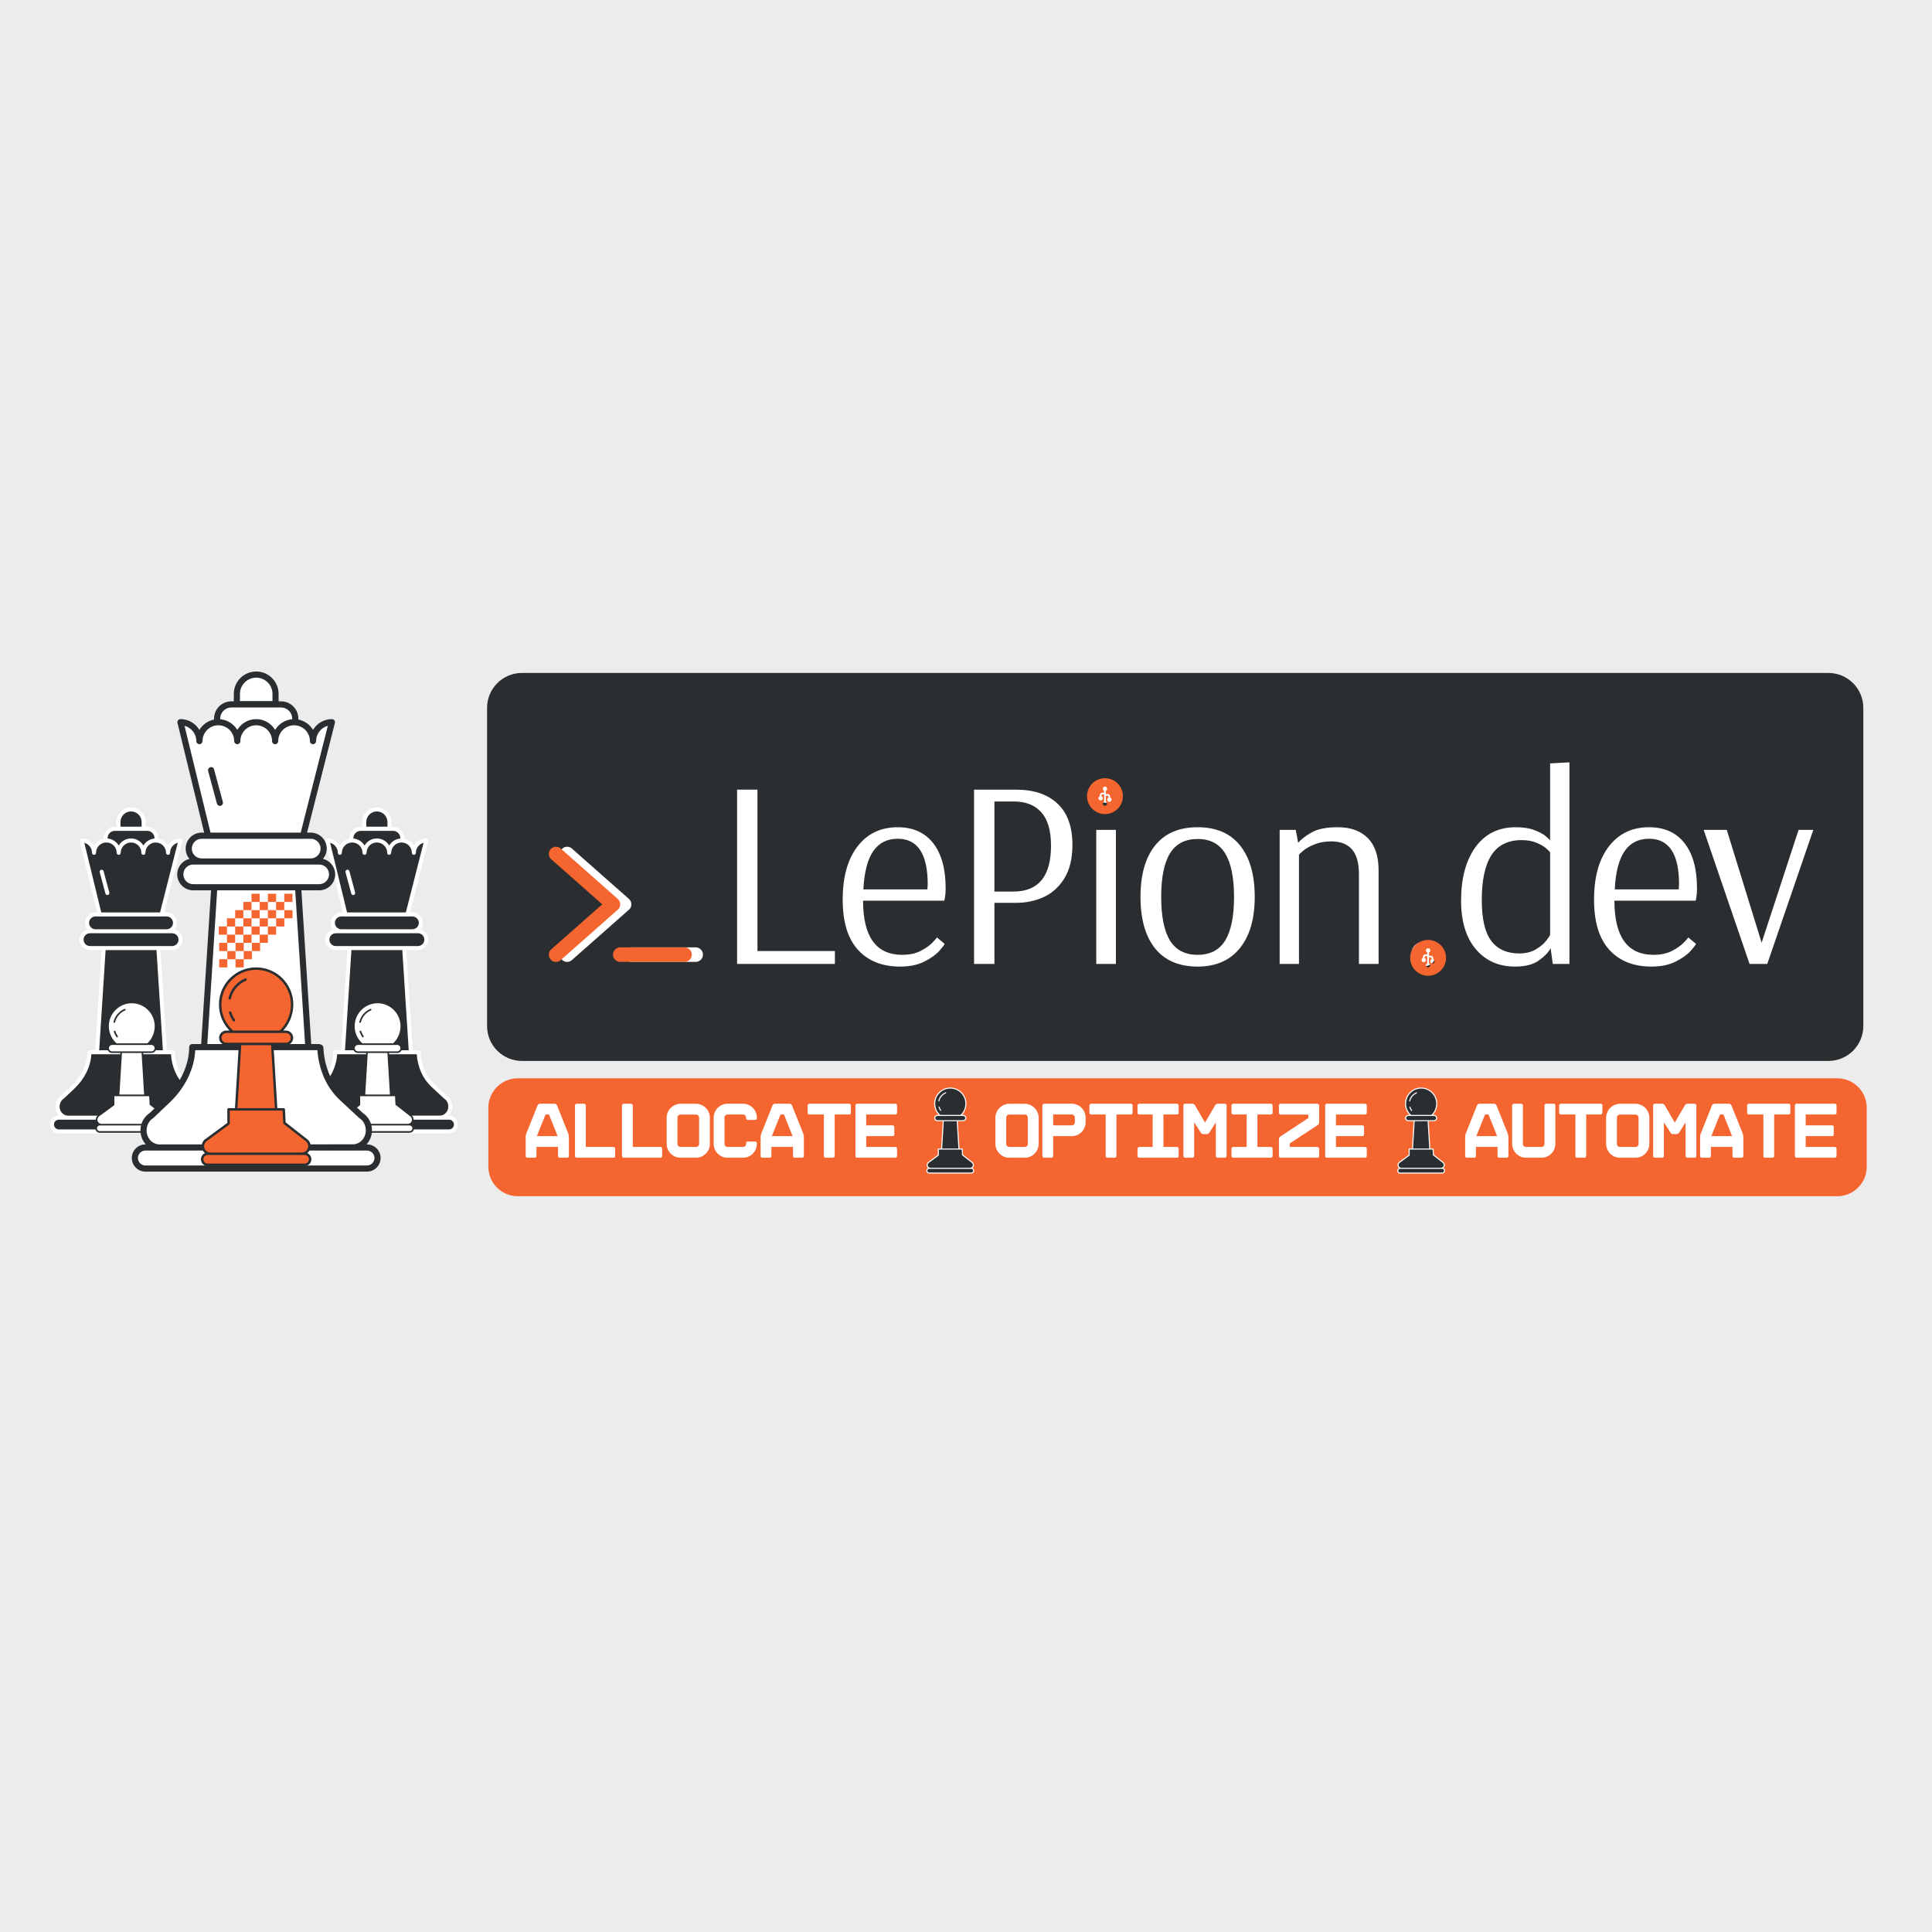 <svg xmlns="http://www.w3.org/2000/svg" xmlns:xlink="http://www.w3.org/1999/xlink" width="500" zoomAndPan="magnify" viewBox="0 0 375 375" height="500" preserveAspectRatio="xMidYMid meet" version="1.2"><defs><clipPath id="9c14ae6232"><path d="M 9.699 156.648 L 41.176 156.648 L 41.176 220 L 9.699 220 Z M 9.699 156.648 "/></clipPath><clipPath id="7cdc9b61e6"><path d="M 18.496 194.406 L 32.805 194.406 L 32.805 220 L 18.496 220 Z M 18.496 194.406 "/></clipPath><clipPath id="0f2781593c"><path d="M 57.41 157 L 88.891 157 L 88.891 220 L 57.41 220 Z M 57.41 157 "/></clipPath><clipPath id="6ce86d01fe"><path d="M 57.41 156.648 L 88.891 156.648 L 88.891 220 L 57.41 220 Z M 57.41 156.648 "/></clipPath><clipPath id="9fb9a142d1"><path d="M 66.211 194.406 L 80.52 194.406 L 80.52 220 L 66.211 220 Z M 66.211 194.406 "/></clipPath><clipPath id="adf9f7b768"><path d="M 26 130.223 L 74 130.223 L 74 227 L 26 227 Z M 26 130.223 "/></clipPath><clipPath id="bfc34b1773"><path d="M 25.582 130.223 L 74 130.223 L 74 227.523 L 25.582 227.523 Z M 25.582 130.223 "/></clipPath><clipPath id="9b732da487"><path d="M 39 188 L 60.453 188 L 60.453 226.383 L 39 226.383 Z M 39 188 "/></clipPath><clipPath id="6c0797397c"><path d="M 39 187.746 L 60.453 187.746 L 60.453 226.383 L 39 226.383 Z M 39 187.746 "/></clipPath><clipPath id="a4bc5dc839"><path d="M 55 173.477 L 56.777 173.477 L 56.777 176 L 55 176 Z M 55 173.477 "/></clipPath><clipPath id="1770d471ea"><path d="M 55 176 L 56.777 176 L 56.777 179 L 55 179 Z M 55 176 "/></clipPath><clipPath id="83058adf6f"><path d="M 51 173.477 L 54 173.477 L 54 176 L 51 176 Z M 51 173.477 "/></clipPath><clipPath id="5a92ee7be6"><path d="M 48 173.477 L 51 173.477 L 51 176 L 48 176 Z M 48 173.477 "/></clipPath><clipPath id="65e5d4e475"><path d="M 42.469 179 L 45 179 L 45 182 L 42.469 182 Z M 42.469 179 "/></clipPath><clipPath id="1f98ab6fab"><path d="M 42.469 183 L 45 183 L 45 185 L 42.469 185 Z M 42.469 183 "/></clipPath><clipPath id="a1a331edc4"><path d="M 42.469 186 L 45 186 L 45 187.785 L 42.469 187.785 Z M 42.469 186 "/></clipPath><clipPath id="8bfa19e8b9"><path d="M 45 186 L 48 186 L 48 187.785 L 45 187.785 Z M 45 186 "/></clipPath><clipPath id="b259e2a0bf"><path d="M 179.797 211.082 L 189 211.082 L 189 228 L 179.797 228 Z M 179.797 211.082 "/></clipPath><clipPath id="96786ed827"><path d="M 179.797 211.082 L 189.098 211.082 L 189.098 228 L 179.797 228 Z M 179.797 211.082 "/></clipPath><clipPath id="3d3d23214a"><path d="M 271.195 211.082 L 280.496 211.082 L 280.496 228 L 271.195 228 Z M 271.195 211.082 "/></clipPath><clipPath id="c64ea76b10"><path d="M 108.543 164.203 L 136.445 164.203 L 136.445 187 L 108.543 187 Z M 108.543 164.203 "/></clipPath><clipPath id="186e8959b8"><path d="M 106.375 164.203 L 134.277 164.203 L 134.277 187 L 106.375 187 Z M 106.375 164.203 "/></clipPath><clipPath id="0da7be3717"><path d="M 210.805 151 L 217.957 151 L 217.957 158.016 L 210.805 158.016 Z M 210.805 151 "/></clipPath><clipPath id="3e7899cac1"><path d="M 273.52 182.246 L 280.676 182.246 L 280.676 189.398 L 273.52 189.398 Z M 273.52 182.246 "/></clipPath></defs><g id="6f4f487f24"><rect x="0" width="375" y="0" height="375" style="fill:#ffffff;fill-opacity:1;stroke:none;"/><rect x="0" width="375" y="0" height="375" style="fill:#ececed;fill-opacity:1;stroke:none;"/><path style=" stroke:none;fill-rule:nonzero;fill:#2a2e30;fill-opacity:1;" d="M 27.883 160.852 L 22.988 160.852 L 22.988 159.555 C 22.988 158.207 24.086 157.109 25.438 157.109 C 26.785 157.109 27.883 158.207 27.883 159.555 Z M 30.344 166.438 C 30.367 166.32 30.383 162.812 30.383 162.688 C 30.383 161.691 29.574 160.887 28.578 160.887 L 22.293 160.887 C 21.297 160.887 20.488 161.691 20.488 162.688 C 20.488 162.828 20.508 166.355 20.535 166.488 M 35.016 163.137 C 33.691 163.137 32.621 164.207 32.621 165.531 C 32.621 164.207 31.547 163.137 30.227 163.137 C 28.902 163.137 27.832 164.207 27.832 165.531 C 27.832 164.207 26.758 163.137 25.438 163.137 C 24.113 163.137 23.043 164.207 23.043 165.531 C 23.043 164.207 21.969 163.137 20.645 163.137 C 19.324 163.137 18.25 164.207 18.25 165.531 C 18.25 164.207 17.18 163.137 15.855 163.137 L 19.355 177.504 L 31.367 177.504 Z M 33.383 204.238 L 17.348 204.238 C 17.348 206.82 16 209.273 14.199 210.984 L 12.172 212.906 C 11.559 213.297 11.18 214.004 11.18 214.77 C 11.18 215.969 12.09 216.941 13.207 216.938 L 37.664 216.93 C 38.785 216.93 39.691 215.957 39.691 214.762 L 39.691 214.758 C 39.691 213.992 39.312 213.285 38.695 212.895 L 36.273 210.641 C 34.551 209.039 33.664 206.754 33.543 204.312 Z M 40.785 218.27 C 40.785 217.535 40.188 216.938 39.453 216.938 L 11.418 216.938 C 10.684 216.938 10.086 217.535 10.086 218.27 C 10.086 219.008 10.684 219.602 11.418 219.602 L 39.453 219.602 C 40.188 219.602 40.785 219.008 40.785 218.27 Z M 32.035 204.238 L 30.727 183.84 L 20.145 183.84 L 18.836 204.238 Z M 35.039 182.387 C 35.039 181.484 34.309 180.758 33.406 180.758 L 17.461 180.758 C 16.562 180.758 15.832 181.484 15.832 182.387 C 15.832 183.289 16.562 184.016 17.461 184.016 L 33.406 184.016 C 34.309 184.016 35.039 183.285 35.039 182.387 Z M 33.969 179.125 C 33.969 178.223 33.238 177.496 32.34 177.496 L 18.531 177.496 C 17.629 177.496 16.902 178.223 16.902 179.125 C 16.902 180.027 17.629 180.758 18.531 180.758 L 32.336 180.758 C 33.238 180.758 33.969 180.023 33.969 179.125 Z M 33.969 179.125 "/><g clip-rule="nonzero" clip-path="url(#9c14ae6232)"><path style=" stroke:none;fill-rule:nonzero;fill:#ffffff;fill-opacity:1;" d="M 21.219 173.234 C 21.273 173.441 21.152 173.656 20.941 173.711 C 20.906 173.723 20.875 173.727 20.84 173.727 C 20.668 173.727 20.512 173.609 20.465 173.438 L 19.355 169.301 C 19.297 169.094 19.422 168.879 19.629 168.824 C 19.84 168.77 20.051 168.891 20.105 169.098 Z M 41.172 218.27 C 41.172 219.219 40.402 219.992 39.453 219.992 L 11.418 219.992 C 10.469 219.992 9.699 219.219 9.699 218.27 C 9.699 217.32 10.469 216.551 11.418 216.551 L 11.473 216.551 C 11.035 216.07 10.793 215.441 10.793 214.77 C 10.793 213.891 11.227 213.062 11.934 212.598 L 13.934 210.703 C 15.828 208.906 16.957 206.488 16.957 204.238 C 16.957 204.023 17.133 203.852 17.348 203.852 L 18.473 203.852 L 19.719 184.406 L 17.461 184.406 C 16.348 184.406 15.441 183.5 15.441 182.387 C 15.441 181.438 16.102 180.641 16.988 180.426 C 16.691 180.074 16.512 179.621 16.512 179.125 C 16.512 178.012 17.418 177.105 18.531 177.105 L 18.855 177.105 L 15.477 163.227 C 15.449 163.113 15.477 162.992 15.547 162.895 C 15.621 162.801 15.734 162.746 15.855 162.746 C 16.871 162.746 17.766 163.297 18.25 164.113 C 18.648 163.441 19.32 162.953 20.105 162.801 C 20.105 162.762 20.102 162.723 20.102 162.688 C 20.102 161.48 21.082 160.496 22.293 160.496 L 22.598 160.496 L 22.598 159.555 C 22.602 157.992 23.871 156.723 25.438 156.723 C 27 156.723 28.27 157.992 28.27 159.555 L 28.27 160.496 L 28.578 160.496 C 29.785 160.496 30.77 161.48 30.77 162.688 C 30.77 162.723 30.766 162.762 30.766 162.801 C 31.551 162.953 32.223 163.441 32.621 164.113 C 33.105 163.297 33.996 162.746 35.016 162.746 C 35.133 162.746 35.25 162.801 35.32 162.898 C 35.395 162.992 35.422 163.113 35.391 163.23 L 31.867 177.105 L 32.34 177.105 C 33.453 177.105 34.359 178.012 34.359 179.125 C 34.359 179.621 34.18 180.074 33.883 180.426 C 34.766 180.641 35.426 181.438 35.426 182.387 C 35.426 183.5 34.523 184.406 33.406 184.406 L 31.152 184.406 L 32.398 203.852 L 33.383 203.852 C 33.438 203.852 33.492 203.863 33.543 203.887 L 33.703 203.957 C 33.836 204.016 33.926 204.148 33.934 204.293 C 34.055 206.75 34.98 208.906 36.539 210.355 L 38.938 212.586 C 39.645 213.051 40.078 213.879 40.078 214.758 C 40.078 215.457 39.812 216.09 39.387 216.551 L 39.453 216.551 C 40.402 216.551 41.172 217.32 41.172 218.27 Z M 23.379 160.465 L 27.492 160.465 L 27.492 159.555 C 27.492 158.422 26.57 157.5 25.438 157.5 C 24.301 157.5 23.379 158.422 23.379 159.555 Z M 20.879 162.688 C 20.879 162.711 20.883 162.734 20.883 162.758 C 21.801 162.836 22.594 163.359 23.043 164.113 C 23.527 163.297 24.418 162.746 25.438 162.746 C 26.453 162.746 27.344 163.297 27.832 164.113 C 28.277 163.359 29.07 162.836 29.988 162.758 C 29.992 162.734 29.992 162.711 29.992 162.688 C 29.992 161.906 29.359 161.273 28.578 161.273 L 22.293 161.273 C 21.512 161.273 20.879 161.906 20.879 162.688 Z M 19.656 177.105 L 31.066 177.105 L 34.5 163.594 C 33.641 163.82 33.008 164.605 33.008 165.531 C 33.008 165.746 32.836 165.922 32.621 165.922 C 32.406 165.922 32.23 165.746 32.23 165.531 C 32.23 164.426 31.332 163.527 30.227 163.527 C 29.117 163.527 28.219 164.426 28.219 165.531 C 28.219 165.746 28.047 165.922 27.832 165.922 C 27.617 165.922 27.441 165.746 27.441 165.531 C 27.441 164.426 26.543 163.527 25.438 163.527 C 24.328 163.527 23.43 164.426 23.43 165.531 C 23.43 165.746 23.254 165.922 23.043 165.922 C 22.828 165.922 22.652 165.746 22.652 165.531 C 22.652 164.426 21.754 163.527 20.645 163.527 C 19.539 163.527 18.641 164.426 18.641 165.531 C 18.641 165.746 18.465 165.922 18.25 165.922 C 18.035 165.922 17.863 165.746 17.863 165.531 C 17.863 164.602 17.227 163.816 16.367 163.59 Z M 17.289 179.125 C 17.289 179.809 17.848 180.367 18.531 180.367 L 32.34 180.367 C 33.023 180.367 33.582 179.809 33.582 179.125 C 33.582 178.441 33.023 177.883 32.34 177.883 L 31.449 177.883 C 31.422 177.891 31.395 177.895 31.367 177.895 L 19.352 177.895 C 19.324 177.895 19.297 177.887 19.27 177.883 L 18.531 177.883 C 17.848 177.883 17.289 178.441 17.289 179.125 Z M 17.461 183.625 L 33.406 183.625 C 34.094 183.625 34.648 183.07 34.648 182.387 C 34.648 181.699 34.094 181.145 33.406 181.145 L 17.461 181.145 C 16.777 181.145 16.223 181.699 16.223 182.387 C 16.223 183.07 16.777 183.625 17.461 183.625 Z M 19.254 203.852 L 31.617 203.852 L 30.371 184.406 L 20.5 184.406 Z M 13.207 216.551 L 37.664 216.539 C 38.566 216.539 39.301 215.742 39.301 214.762 C 39.301 214.129 38.992 213.539 38.488 213.223 C 38.469 213.211 38.449 213.195 38.434 213.18 L 36.012 210.926 C 34.363 209.395 33.363 207.168 33.176 204.629 L 17.727 204.629 C 17.609 207 16.438 209.398 14.465 211.27 L 12.441 213.188 C 12.422 213.207 12.402 213.223 12.383 213.234 C 11.883 213.555 11.566 214.145 11.566 214.77 C 11.566 215.254 11.742 215.703 12.059 216.039 C 12.367 216.367 12.777 216.551 13.207 216.551 Z M 40.395 218.27 C 40.395 217.75 39.973 217.328 39.453 217.328 L 11.418 217.328 C 10.898 217.328 10.473 217.75 10.473 218.27 C 10.473 218.789 10.898 219.215 11.418 219.215 L 39.449 219.215 C 39.973 219.215 40.395 218.789 40.395 218.27 Z M 40.395 218.27 "/></g><g clip-rule="nonzero" clip-path="url(#7cdc9b61e6)"><path style=" stroke:none;fill-rule:nonzero;fill:#ffffff;fill-opacity:1;" d="M 22.562 202.672 C 21.57 201.812 20.949 200.543 20.969 199.125 C 21 196.609 23.082 194.562 25.598 194.574 C 28.133 194.586 30.188 196.645 30.188 199.184 C 30.188 200.539 29.598 201.828 28.668 202.672 Z M 30.164 203.445 C 30.164 203.016 29.816 202.668 29.387 202.668 L 21.77 202.668 C 21.336 202.668 20.988 203.016 20.988 203.445 C 20.988 203.879 21.336 204.227 21.77 204.227 L 29.387 204.227 C 29.816 204.227 30.164 203.879 30.164 203.445 Z M 28.141 212.609 L 27.633 204.227 L 23.52 204.227 L 23.012 212.609 Z M 29.109 212.609 L 22.043 212.609 L 22.043 214.426 L 19.227 216.492 C 18.934 216.664 18.75 216.984 18.75 217.324 C 18.75 217.863 19.188 218.297 19.723 218.297 L 31.434 218.293 C 31.969 218.293 32.402 217.855 32.402 217.32 C 32.402 216.977 32.223 216.66 31.926 216.484 L 29.203 214.352 Z M 32.496 219.004 C 32.496 218.613 32.176 218.297 31.785 218.297 L 19.367 218.297 C 18.977 218.297 18.66 218.613 18.66 219.004 C 18.66 219.395 18.977 219.711 19.367 219.711 L 31.789 219.711 C 32.176 219.711 32.496 219.395 32.496 219.004 Z M 32.496 219.004 "/><path style=" stroke:none;fill-rule:nonzero;fill:#2a2e30;fill-opacity:1;" d="M 28.727 202.828 L 22.504 202.828 L 22.457 202.789 C 21.395 201.867 20.793 200.531 20.812 199.121 C 20.844 196.516 22.988 194.402 25.598 194.418 C 28.215 194.43 30.344 196.566 30.344 199.184 C 30.344 200.547 29.754 201.895 28.773 202.789 Z M 22.621 202.512 L 28.605 202.512 C 29.5 201.68 30.031 200.438 30.031 199.184 C 30.031 196.738 28.043 194.742 25.598 194.73 C 23.16 194.719 21.156 196.691 21.125 199.125 C 21.109 200.422 21.652 201.652 22.621 202.512 Z M 22.344 198.418 C 22.586 197.395 23.309 196.535 24.285 196.121 C 24.363 196.09 24.402 195.996 24.367 195.918 C 24.332 195.836 24.242 195.797 24.16 195.832 C 23.094 196.285 22.301 197.223 22.035 198.348 C 22.016 198.43 22.07 198.516 22.152 198.535 C 22.164 198.539 22.176 198.539 22.188 198.539 C 22.262 198.539 22.324 198.492 22.344 198.418 Z M 22.824 201.32 C 22.895 201.27 22.91 201.172 22.863 201.102 C 22.656 200.812 22.504 200.496 22.398 200.16 C 22.375 200.078 22.285 200.031 22.203 200.055 C 22.121 200.082 22.074 200.168 22.098 200.254 C 22.211 200.621 22.383 200.965 22.605 201.281 C 22.637 201.324 22.684 201.348 22.734 201.348 C 22.766 201.348 22.797 201.34 22.824 201.32 Z M 29.387 204.383 L 21.77 204.383 C 21.254 204.383 20.832 203.965 20.832 203.445 C 20.832 202.93 21.25 202.512 21.77 202.512 L 29.387 202.512 C 29.902 202.512 30.32 202.93 30.32 203.445 C 30.32 203.965 29.902 204.383 29.387 204.383 Z M 21.77 202.824 C 21.426 202.824 21.145 203.105 21.145 203.449 C 21.145 203.789 21.426 204.07 21.77 204.07 L 29.387 204.07 C 29.73 204.07 30.008 203.789 30.008 203.449 C 30.008 203.105 29.73 202.824 29.387 202.824 Z M 28.141 212.766 L 23.012 212.766 C 22.969 212.766 22.926 212.75 22.898 212.715 C 22.867 212.684 22.852 212.641 22.855 212.598 L 23.363 204.215 C 23.367 204.133 23.438 204.07 23.52 204.07 L 27.633 204.07 C 27.715 204.07 27.785 204.133 27.789 204.215 L 28.301 212.598 C 28.301 212.641 28.285 212.684 28.258 212.715 C 28.227 212.75 28.184 212.766 28.141 212.766 Z M 23.18 212.453 L 27.973 212.453 L 27.484 204.383 L 23.668 204.383 Z M 19.723 218.453 C 19.422 218.453 19.137 218.336 18.926 218.125 C 18.711 217.91 18.594 217.629 18.594 217.324 C 18.594 216.934 18.805 216.562 19.141 216.359 L 21.887 214.344 L 21.887 212.609 C 21.887 212.52 21.957 212.449 22.043 212.449 L 29.109 212.449 C 29.195 212.449 29.262 212.516 29.27 212.602 L 29.355 214.273 L 32.016 216.355 C 32.352 216.559 32.559 216.926 32.559 217.32 C 32.559 217.941 32.055 218.449 31.434 218.449 Z M 22.199 212.766 L 22.199 214.426 C 22.199 214.477 22.176 214.523 22.137 214.551 L 19.32 216.617 C 19.316 216.621 19.312 216.625 19.309 216.625 C 19.062 216.773 18.906 217.039 18.906 217.328 C 18.906 217.543 18.992 217.75 19.148 217.902 C 19.301 218.055 19.504 218.141 19.723 218.141 L 31.434 218.137 C 31.883 218.137 32.246 217.77 32.246 217.32 C 32.246 217.035 32.094 216.766 31.848 216.621 C 31.84 216.617 31.836 216.613 31.832 216.609 L 29.105 214.477 C 29.07 214.445 29.047 214.406 29.047 214.359 L 28.961 212.766 Z M 31.785 219.871 L 19.367 219.871 C 18.891 219.871 18.5 219.48 18.5 219.004 C 18.5 218.527 18.891 218.141 19.367 218.141 L 31.789 218.141 C 32.266 218.141 32.652 218.527 32.652 219.004 C 32.652 219.48 32.266 219.871 31.785 219.871 Z M 19.367 218.453 C 19.062 218.453 18.816 218.703 18.816 219.004 C 18.816 219.309 19.062 219.555 19.367 219.555 L 31.789 219.555 C 32.09 219.555 32.34 219.309 32.34 219.004 C 32.34 218.703 32.09 218.453 31.789 218.453 Z M 19.367 218.453 "/></g><g clip-rule="nonzero" clip-path="url(#0f2781593c)"><path style=" stroke:none;fill-rule:nonzero;fill:#2a2e30;fill-opacity:1;" d="M 75.594 160.852 L 70.703 160.852 L 70.703 159.555 C 70.703 158.207 71.797 157.109 73.148 157.109 C 74.5 157.109 75.594 158.207 75.594 159.555 Z M 78.055 166.438 C 78.078 166.32 78.094 162.812 78.094 162.688 C 78.094 161.691 77.289 160.887 76.293 160.887 L 70.004 160.887 C 69.008 160.887 68.203 161.691 68.203 162.688 C 68.203 162.828 68.219 166.355 68.25 166.488 M 82.727 163.137 C 81.406 163.137 80.332 164.207 80.332 165.531 C 80.332 164.207 79.262 163.137 77.938 163.137 C 76.617 163.137 75.543 164.207 75.543 165.531 C 75.543 164.207 74.473 163.137 73.148 163.137 C 71.824 163.137 70.754 164.207 70.754 165.531 C 70.754 164.207 69.684 163.137 68.359 163.137 C 67.035 163.137 65.965 164.207 65.965 165.531 C 65.965 164.207 64.891 163.137 63.57 163.137 L 67.066 177.504 L 79.082 177.504 Z M 81.098 204.238 L 65.059 204.238 C 65.059 206.82 63.715 209.273 61.91 210.984 L 59.887 212.906 C 59.27 213.297 58.891 214.004 58.891 214.77 C 58.891 215.969 59.801 216.941 60.922 216.938 L 85.375 216.93 C 86.496 216.93 87.402 215.957 87.402 214.762 L 87.402 214.758 C 87.402 213.992 87.027 213.285 86.41 212.895 L 83.988 210.641 C 82.262 209.039 81.379 206.754 81.254 204.312 Z M 88.496 218.27 C 88.496 217.535 87.898 216.938 87.164 216.938 L 59.133 216.938 C 58.395 216.938 57.801 217.535 57.801 218.27 C 57.801 219.008 58.395 219.602 59.133 219.602 L 87.164 219.602 C 87.898 219.602 88.496 219.008 88.496 218.27 Z M 79.746 204.238 L 78.438 183.84 L 67.859 183.84 L 66.551 204.238 Z M 82.75 182.387 C 82.75 181.484 82.02 180.758 81.121 180.758 L 65.176 180.758 C 64.273 180.758 63.543 181.484 63.543 182.387 C 63.543 183.289 64.273 184.016 65.176 184.016 L 81.121 184.016 C 82.02 184.016 82.75 183.285 82.75 182.387 Z M 81.684 179.125 C 81.684 178.223 80.953 177.496 80.051 177.496 L 66.246 177.496 C 65.344 177.496 64.613 178.223 64.613 179.125 C 64.613 180.027 65.344 180.758 66.246 180.758 L 80.051 180.758 C 80.953 180.758 81.684 180.023 81.684 179.125 Z M 81.684 179.125 "/></g><g clip-rule="nonzero" clip-path="url(#6ce86d01fe)"><path style=" stroke:none;fill-rule:nonzero;fill:#ffffff;fill-opacity:1;" d="M 68.93 173.234 C 68.984 173.441 68.863 173.656 68.656 173.711 C 68.621 173.723 68.586 173.727 68.555 173.727 C 68.383 173.727 68.227 173.609 68.18 173.438 L 67.066 169.301 C 67.012 169.094 67.133 168.879 67.344 168.824 C 67.551 168.77 67.766 168.891 67.82 169.098 Z M 88.887 218.27 C 88.887 219.219 88.113 219.992 87.164 219.992 L 59.133 219.992 C 58.184 219.992 57.41 219.219 57.41 218.27 C 57.41 217.32 58.184 216.551 59.133 216.551 L 59.188 216.551 C 58.746 216.07 58.504 215.441 58.504 214.77 C 58.504 213.891 58.941 213.062 59.648 212.598 L 61.645 210.703 C 63.539 208.906 64.672 206.488 64.672 204.238 C 64.672 204.023 64.844 203.852 65.059 203.852 L 66.188 203.852 L 67.434 184.406 L 65.176 184.406 C 64.062 184.406 63.156 183.5 63.156 182.387 C 63.156 181.438 63.816 180.641 64.699 180.426 C 64.402 180.074 64.223 179.621 64.223 179.125 C 64.223 178.012 65.129 177.105 66.246 177.105 L 66.566 177.105 L 63.191 163.227 C 63.16 163.113 63.188 162.992 63.262 162.895 C 63.336 162.801 63.449 162.746 63.566 162.746 C 64.586 162.746 65.477 163.297 65.961 164.113 C 66.359 163.441 67.031 162.953 67.82 162.801 C 67.816 162.762 67.812 162.723 67.812 162.688 C 67.812 161.48 68.797 160.496 70.004 160.496 L 70.312 160.496 L 70.312 159.555 C 70.312 157.992 71.586 156.723 73.148 156.723 C 74.711 156.723 75.984 157.992 75.984 159.555 L 75.984 160.496 L 76.293 160.496 C 77.5 160.496 78.484 161.48 78.484 162.688 C 78.484 162.723 78.48 162.762 78.477 162.801 C 79.266 162.953 79.934 163.441 80.332 164.113 C 80.82 163.297 81.711 162.746 82.727 162.746 C 82.848 162.746 82.961 162.801 83.035 162.898 C 83.105 162.992 83.133 163.113 83.105 163.23 L 79.582 177.105 L 80.051 177.105 C 81.164 177.105 82.07 178.012 82.07 179.125 C 82.07 179.621 81.891 180.074 81.594 180.426 C 82.48 180.641 83.141 181.438 83.141 182.387 C 83.141 183.5 82.234 184.406 81.121 184.406 L 78.863 184.406 L 80.109 203.852 L 81.098 203.852 C 81.152 203.852 81.207 203.863 81.258 203.887 L 81.414 203.957 C 81.551 204.016 81.637 204.148 81.645 204.293 C 81.766 206.75 82.691 208.906 84.254 210.355 L 86.648 212.586 C 87.355 213.051 87.793 213.879 87.793 214.758 C 87.793 215.457 87.527 216.09 87.098 216.551 L 87.164 216.551 C 88.113 216.551 88.887 217.32 88.887 218.27 Z M 71.09 160.465 L 75.207 160.465 L 75.207 159.555 C 75.207 158.422 74.281 157.5 73.148 157.5 C 72.016 157.5 71.09 158.422 71.09 159.555 Z M 68.59 162.688 C 68.59 162.711 68.594 162.734 68.594 162.758 C 69.512 162.836 70.305 163.359 70.754 164.113 C 71.238 163.297 72.133 162.746 73.148 162.746 C 74.168 162.746 75.059 163.297 75.543 164.113 C 75.992 163.359 76.785 162.836 77.703 162.758 C 77.703 162.734 77.703 162.711 77.703 162.688 C 77.703 161.906 77.07 161.273 76.293 161.273 L 70.004 161.273 C 69.227 161.273 68.59 161.906 68.59 162.688 Z M 67.367 177.105 L 78.777 177.105 L 82.211 163.594 C 81.355 163.82 80.723 164.605 80.723 165.531 C 80.723 165.746 80.547 165.922 80.332 165.922 C 80.117 165.922 79.945 165.746 79.945 165.531 C 79.945 164.426 79.043 163.527 77.938 163.527 C 76.832 163.527 75.934 164.426 75.934 165.531 C 75.934 165.746 75.758 165.922 75.543 165.922 C 75.328 165.922 75.156 165.746 75.156 165.531 C 75.156 164.426 74.254 163.527 73.148 163.527 C 72.043 163.527 71.145 164.426 71.145 165.531 C 71.145 165.746 70.969 165.922 70.754 165.922 C 70.539 165.922 70.363 165.746 70.363 165.531 C 70.363 164.426 69.465 163.527 68.359 163.527 C 67.254 163.527 66.352 164.426 66.352 165.531 C 66.352 165.746 66.18 165.922 65.965 165.922 C 65.75 165.922 65.574 165.746 65.574 165.531 C 65.574 164.602 64.941 163.816 64.078 163.59 Z M 65.004 179.125 C 65.004 179.809 65.559 180.367 66.246 180.367 L 80.051 180.367 C 80.734 180.367 81.293 179.809 81.293 179.125 C 81.293 178.441 80.734 177.883 80.051 177.883 L 79.164 177.883 C 79.137 177.891 79.109 177.895 79.082 177.895 L 67.066 177.895 C 67.039 177.895 67.012 177.887 66.984 177.883 L 66.246 177.883 C 65.559 177.883 65.004 178.441 65.004 179.125 Z M 65.176 183.625 L 81.121 183.625 C 81.805 183.625 82.363 183.07 82.363 182.387 C 82.363 181.699 81.805 181.145 81.121 181.145 L 65.176 181.145 C 64.492 181.145 63.934 181.699 63.934 182.387 C 63.934 183.07 64.492 183.625 65.176 183.625 Z M 66.965 203.852 L 79.332 203.852 L 78.086 184.406 L 68.211 184.406 Z M 60.922 216.551 L 85.375 216.539 C 86.281 216.539 87.016 215.742 87.016 214.762 C 87.016 214.129 86.703 213.539 86.199 213.223 C 86.18 213.211 86.16 213.195 86.145 213.18 L 83.723 210.926 C 82.078 209.395 81.078 207.168 80.887 204.629 L 65.438 204.629 C 65.32 207 64.148 209.398 62.18 211.27 L 60.152 213.188 C 60.137 213.207 60.113 213.223 60.094 213.234 C 59.594 213.555 59.281 214.145 59.281 214.77 C 59.281 215.254 59.457 215.703 59.77 216.039 C 60.078 216.367 60.488 216.551 60.922 216.551 Z M 88.105 218.27 C 88.105 217.75 87.684 217.328 87.164 217.328 L 60.922 217.328 C 60.922 217.328 60.922 217.328 60.918 217.328 L 59.129 217.328 C 58.609 217.328 58.188 217.75 58.188 218.27 C 58.188 218.789 58.609 219.215 59.129 219.215 L 87.164 219.215 C 87.684 219.215 88.105 218.789 88.105 218.27 Z M 88.105 218.27 "/></g><g clip-rule="nonzero" clip-path="url(#9fb9a142d1)"><path style=" stroke:none;fill-rule:nonzero;fill:#ffffff;fill-opacity:1;" d="M 70.273 202.672 C 69.285 201.812 68.664 200.543 68.68 199.125 C 68.711 196.609 70.793 194.562 73.312 194.574 C 75.848 194.586 77.898 196.645 77.898 199.184 C 77.898 200.539 77.309 201.828 76.379 202.672 Z M 77.879 203.445 C 77.879 203.016 77.527 202.668 77.098 202.668 L 69.48 202.668 C 69.051 202.668 68.703 203.016 68.703 203.445 C 68.703 203.879 69.051 204.227 69.48 204.227 L 77.098 204.227 C 77.527 204.227 77.879 203.879 77.879 203.445 Z M 75.855 212.609 L 75.344 204.227 L 71.234 204.227 L 70.727 212.609 Z M 76.824 212.609 L 69.754 212.609 L 69.754 214.426 L 66.938 216.492 C 66.645 216.664 66.465 216.984 66.465 217.324 C 66.465 217.863 66.898 218.297 67.434 218.297 L 79.145 218.293 C 79.68 218.293 80.117 217.855 80.117 217.32 C 80.117 216.977 79.934 216.66 79.641 216.484 L 76.914 214.352 Z M 80.207 219.004 C 80.207 218.613 79.891 218.297 79.5 218.297 L 67.078 218.297 C 66.688 218.297 66.371 218.613 66.371 219.004 C 66.371 219.395 66.688 219.711 67.078 219.711 L 79.5 219.711 C 79.891 219.711 80.207 219.395 80.207 219.004 Z M 80.207 219.004 "/><path style=" stroke:none;fill-rule:nonzero;fill:#2a2e30;fill-opacity:1;" d="M 76.441 202.828 L 70.215 202.828 L 70.172 202.789 C 69.105 201.867 68.508 200.531 68.523 199.121 C 68.555 196.516 70.703 194.402 73.312 194.418 C 75.93 194.43 78.055 196.566 78.055 199.184 C 78.055 200.547 77.469 201.895 76.484 202.789 Z M 70.332 202.512 L 76.316 202.512 C 77.211 201.68 77.742 200.438 77.742 199.184 C 77.742 196.738 75.754 194.742 73.309 194.73 C 70.875 194.719 68.867 196.691 68.836 199.125 C 68.82 200.422 69.367 201.652 70.332 202.512 Z M 70.055 198.418 C 70.297 197.395 71.023 196.535 71.996 196.121 C 72.078 196.09 72.113 195.996 72.078 195.918 C 72.047 195.836 71.953 195.797 71.875 195.832 C 70.809 196.285 70.012 197.223 69.75 198.348 C 69.73 198.43 69.781 198.516 69.867 198.535 C 69.879 198.539 69.891 198.539 69.902 198.539 C 69.973 198.539 70.039 198.492 70.055 198.418 Z M 70.535 201.32 C 70.609 201.27 70.625 201.172 70.574 201.102 C 70.371 200.812 70.215 200.496 70.113 200.16 C 70.086 200.078 70 200.031 69.918 200.055 C 69.832 200.082 69.785 200.168 69.812 200.254 C 69.926 200.621 70.094 200.965 70.316 201.281 C 70.348 201.324 70.398 201.348 70.445 201.348 C 70.477 201.348 70.508 201.34 70.535 201.32 Z M 77.098 204.383 L 69.48 204.383 C 68.965 204.383 68.543 203.965 68.543 203.445 C 68.543 202.93 68.965 202.512 69.48 202.512 L 77.098 202.512 C 77.613 202.512 78.035 202.93 78.035 203.445 C 78.035 203.965 77.613 204.383 77.098 204.383 Z M 69.48 202.824 C 69.137 202.824 68.859 203.105 68.859 203.449 C 68.859 203.789 69.137 204.07 69.48 204.07 L 77.098 204.07 C 77.441 204.07 77.719 203.789 77.719 203.449 C 77.719 203.105 77.441 202.824 77.098 202.824 Z M 75.855 212.766 L 70.727 212.766 C 70.684 212.766 70.641 212.75 70.609 212.715 C 70.582 212.684 70.566 212.641 70.566 212.598 L 71.078 204.215 C 71.082 204.133 71.148 204.07 71.234 204.07 L 75.348 204.07 C 75.43 204.07 75.5 204.133 75.504 204.215 L 76.012 212.598 C 76.016 212.641 76 212.684 75.969 212.715 C 75.941 212.75 75.898 212.766 75.855 212.766 Z M 70.891 212.453 L 75.688 212.453 L 75.199 204.383 L 71.383 204.383 Z M 67.434 218.453 C 67.133 218.453 66.852 218.336 66.637 218.125 C 66.426 217.91 66.309 217.629 66.309 217.324 C 66.309 216.934 66.516 216.562 66.852 216.359 L 69.598 214.344 L 69.598 212.609 C 69.598 212.52 69.668 212.449 69.758 212.449 L 76.824 212.449 C 76.906 212.449 76.977 212.516 76.98 212.602 L 77.07 214.273 L 79.73 216.355 C 80.066 216.559 80.273 216.926 80.273 217.32 C 80.273 217.941 79.766 218.449 79.145 218.449 Z M 69.914 212.766 L 69.914 214.426 C 69.914 214.477 69.887 214.523 69.848 214.551 L 67.031 216.617 C 67.027 216.621 67.023 216.625 67.02 216.625 C 66.773 216.773 66.621 217.039 66.621 217.328 C 66.621 217.543 66.707 217.75 66.859 217.902 C 67.012 218.055 67.219 218.141 67.434 218.141 C 67.434 218.141 67.434 218.141 67.438 218.141 L 79.145 218.137 C 79.594 218.137 79.957 217.77 79.957 217.32 C 79.957 217.035 79.805 216.766 79.559 216.621 C 79.555 216.617 79.547 216.613 79.543 216.609 L 76.82 214.477 C 76.781 214.445 76.762 214.406 76.758 214.359 L 76.676 212.766 Z M 79.5 219.871 L 67.078 219.871 C 66.602 219.871 66.215 219.48 66.215 219.004 C 66.215 218.527 66.602 218.141 67.078 218.141 L 79.5 218.141 C 79.977 218.141 80.363 218.527 80.363 219.004 C 80.363 219.48 79.977 219.871 79.5 219.871 Z M 67.078 218.453 C 66.777 218.453 66.527 218.703 66.527 219.004 C 66.527 219.309 66.777 219.555 67.078 219.555 L 79.5 219.555 C 79.805 219.555 80.051 219.309 80.051 219.004 C 80.051 218.703 79.805 218.453 79.5 218.453 Z M 67.078 218.453 "/></g><g clip-rule="nonzero" clip-path="url(#adf9f7b768)"><path style=" stroke:none;fill-rule:nonzero;fill:#ffffff;fill-opacity:1;" d="M 53.484 136.676 L 45.977 136.676 L 45.977 134.688 C 45.977 132.613 47.656 130.934 49.73 130.934 C 51.801 130.934 53.484 132.613 53.484 134.688 Z M 57.258 145.246 C 57.297 145.066 57.316 139.68 57.316 139.488 C 57.316 137.961 56.082 136.723 54.551 136.723 L 44.906 136.723 C 43.375 136.723 42.141 137.961 42.141 139.488 C 42.141 139.707 42.168 145.117 42.211 145.32 M 64.426 140.18 C 62.398 140.18 60.754 141.824 60.754 143.852 C 60.754 141.824 59.109 140.18 57.078 140.18 C 55.047 140.18 53.402 141.824 53.402 143.852 C 53.402 141.824 51.758 140.18 49.73 140.18 C 47.699 140.18 46.055 141.824 46.055 143.852 C 46.055 141.824 44.41 140.18 42.383 140.18 C 40.352 140.18 38.707 141.824 38.707 143.852 C 38.707 141.824 37.062 140.18 35.031 140.18 L 40.398 162.223 L 58.832 162.223 Z M 61.926 203.242 L 37.316 203.242 C 37.316 207.199 35.254 210.969 32.488 213.594 L 29.383 216.539 C 28.438 217.137 27.855 218.227 27.855 219.402 C 27.855 221.242 29.25 222.73 30.969 222.727 L 68.488 222.711 C 70.211 222.711 71.602 221.223 71.602 219.387 L 71.602 219.383 C 71.602 218.207 71.02 217.121 70.074 216.52 L 66.359 213.066 C 63.711 210.605 62.355 207.098 62.168 203.352 Z M 73.277 224.77 C 73.277 223.641 72.363 222.727 71.234 222.727 L 28.223 222.727 C 27.094 222.727 26.18 223.641 26.18 224.77 C 26.18 225.902 27.094 226.816 28.223 226.816 L 71.234 226.816 C 72.363 226.816 73.277 225.902 73.277 224.77 Z M 59.852 203.242 L 57.844 171.941 L 41.613 171.941 L 39.605 203.242 Z M 64.461 169.715 C 64.461 168.332 63.344 167.211 61.961 167.211 L 37.496 167.211 C 36.113 167.211 34.996 168.332 34.996 169.715 C 34.996 171.098 36.113 172.215 37.496 172.215 L 61.961 172.215 C 63.344 172.215 64.461 171.094 64.461 169.715 Z M 62.824 164.711 C 62.824 163.328 61.703 162.207 60.32 162.207 L 39.137 162.207 C 37.754 162.207 36.633 163.328 36.633 164.711 C 36.633 166.094 37.754 167.211 39.137 167.211 L 60.316 167.211 C 61.703 167.211 62.824 166.09 62.824 164.711 Z M 62.824 164.711 "/></g><g clip-rule="nonzero" clip-path="url(#bfc34b1773)"><path style=" stroke:none;fill-rule:nonzero;fill:#2a2e30;fill-opacity:1;" d="M 43.258 155.672 C 43.344 155.992 43.156 156.32 42.836 156.402 C 42.781 156.418 42.73 156.426 42.68 156.426 C 42.418 156.426 42.176 156.25 42.105 155.984 L 40.398 149.637 C 40.312 149.316 40.504 148.988 40.82 148.906 C 41.141 148.82 41.469 149.008 41.551 149.328 Z M 73.875 224.77 C 73.875 226.227 72.691 227.41 71.234 227.41 L 28.223 227.41 C 26.766 227.41 25.582 226.227 25.582 224.77 C 25.582 223.316 26.766 222.129 28.223 222.129 L 28.309 222.129 C 27.633 221.395 27.262 220.43 27.262 219.402 C 27.262 218.051 27.93 216.781 29.012 216.07 L 32.078 213.16 C 34.988 210.402 36.723 206.695 36.723 203.242 C 36.723 202.914 36.988 202.648 37.32 202.648 L 39.047 202.648 L 40.961 172.812 L 37.496 172.812 C 35.785 172.812 34.398 171.422 34.398 169.715 C 34.398 168.254 35.41 167.035 36.77 166.707 C 36.312 166.168 36.039 165.473 36.039 164.711 C 36.039 163 37.426 161.609 39.137 161.609 L 39.629 161.609 L 34.449 140.32 C 34.406 140.141 34.449 139.953 34.559 139.809 C 34.672 139.664 34.848 139.578 35.031 139.578 C 36.59 139.578 37.961 140.422 38.703 141.676 C 39.316 140.648 40.344 139.898 41.551 139.66 C 41.551 139.605 41.543 139.547 41.543 139.488 C 41.543 137.637 43.051 136.129 44.906 136.129 L 45.379 136.129 L 45.379 134.688 C 45.379 132.285 47.332 130.336 49.73 130.336 C 52.129 130.336 54.078 132.285 54.078 134.688 L 54.078 136.129 L 54.551 136.129 C 56.406 136.129 57.914 137.637 57.914 139.488 C 57.914 139.547 57.91 139.605 57.902 139.66 C 59.113 139.898 60.141 140.648 60.754 141.676 C 61.496 140.422 62.867 139.578 64.426 139.578 C 64.609 139.578 64.785 139.664 64.898 139.812 C 65.008 139.957 65.051 140.145 65.004 140.324 L 59.598 161.609 L 60.32 161.609 C 62.031 161.609 63.418 163 63.418 164.711 C 63.418 165.469 63.141 166.168 62.688 166.707 C 64.047 167.035 65.059 168.258 65.059 169.715 C 65.059 171.422 63.668 172.812 61.961 172.812 L 58.5 172.812 L 60.41 202.648 L 61.926 202.648 C 62.008 202.648 62.09 202.664 62.172 202.699 L 62.414 202.809 C 62.621 202.902 62.754 203.102 62.766 203.324 C 62.953 207.098 64.371 210.402 66.766 212.629 L 70.441 216.047 C 71.527 216.758 72.199 218.031 72.199 219.383 C 72.199 220.453 71.789 221.426 71.133 222.133 L 71.234 222.133 C 72.691 222.129 73.875 223.316 73.875 224.77 Z M 46.574 136.078 L 52.887 136.078 L 52.887 134.688 C 52.887 132.945 51.469 131.531 49.73 131.531 C 47.988 131.531 46.574 132.945 46.574 134.688 Z M 42.738 139.488 C 42.738 139.523 42.742 139.562 42.742 139.598 C 44.152 139.719 45.367 140.523 46.055 141.68 C 46.801 140.426 48.168 139.582 49.73 139.582 C 51.289 139.582 52.66 140.426 53.402 141.68 C 54.09 140.523 55.305 139.719 56.715 139.598 C 56.719 139.562 56.719 139.527 56.719 139.488 C 56.719 138.293 55.75 137.32 54.551 137.32 L 44.906 137.32 C 43.711 137.32 42.738 138.293 42.738 139.488 Z M 40.859 161.609 L 58.367 161.609 L 63.633 140.879 C 62.32 141.23 61.348 142.43 61.348 143.852 C 61.348 144.184 61.082 144.449 60.754 144.449 C 60.422 144.449 60.156 144.184 60.156 143.852 C 60.156 142.156 58.777 140.777 57.078 140.777 C 55.379 140.777 54 142.156 54 143.852 C 54 144.184 53.734 144.449 53.402 144.449 C 53.074 144.449 52.809 144.184 52.809 143.852 C 52.809 142.156 51.426 140.777 49.73 140.777 C 48.031 140.777 46.652 142.156 46.652 143.852 C 46.652 144.184 46.383 144.449 46.055 144.449 C 45.727 144.449 45.457 144.184 45.457 143.852 C 45.457 142.156 44.078 140.777 42.383 140.777 C 40.684 140.777 39.305 142.156 39.305 143.852 C 39.305 144.184 39.035 144.449 38.707 144.449 C 38.379 144.449 38.109 144.184 38.109 143.852 C 38.109 142.43 37.137 141.227 35.816 140.875 Z M 37.23 164.711 C 37.23 165.762 38.086 166.617 39.137 166.617 L 60.32 166.617 C 61.371 166.617 62.227 165.762 62.227 164.711 C 62.227 163.66 61.371 162.805 60.32 162.805 L 58.957 162.805 C 58.918 162.816 58.875 162.82 58.832 162.82 L 40.398 162.82 C 40.355 162.82 40.312 162.812 40.27 162.805 L 39.141 162.805 C 38.086 162.805 37.23 163.66 37.23 164.711 Z M 37.496 171.617 L 61.961 171.617 C 63.012 171.617 63.867 170.762 63.867 169.711 C 63.867 168.66 63.012 167.809 61.961 167.809 L 37.496 167.809 C 36.445 167.809 35.59 168.66 35.59 169.711 C 35.59 170.766 36.445 171.617 37.496 171.617 Z M 40.242 202.648 L 59.215 202.648 L 57.301 172.812 L 42.152 172.812 Z M 30.969 222.129 L 68.488 222.113 C 69.879 222.113 71.004 220.891 71.004 219.387 C 71.004 218.414 70.527 217.512 69.754 217.023 C 69.723 217.004 69.695 216.98 69.668 216.957 L 65.953 213.504 C 63.43 211.152 61.895 207.738 61.602 203.84 L 37.898 203.84 C 37.719 207.48 35.922 211.16 32.898 214.027 L 29.793 216.973 C 29.762 217 29.73 217.023 29.703 217.047 C 28.934 217.531 28.453 218.438 28.453 219.402 C 28.453 220.141 28.719 220.828 29.203 221.348 C 29.676 221.852 30.305 222.129 30.969 222.129 Z M 72.68 224.77 C 72.68 223.973 72.031 223.324 71.234 223.324 L 30.969 223.324 C 30.969 223.324 30.969 223.324 30.965 223.324 L 28.223 223.324 C 27.422 223.324 26.773 223.973 26.773 224.77 C 26.773 225.57 27.422 226.219 28.223 226.219 L 71.23 226.219 C 72.031 226.219 72.68 225.57 72.68 224.77 Z M 72.68 224.77 "/></g><g clip-rule="nonzero" clip-path="url(#9b732da487)"><path style=" stroke:none;fill-rule:nonzero;fill:#f46530;fill-opacity:1;" d="M 45.148 200.27 C 43.648 198.973 42.707 197.043 42.734 194.898 C 42.781 191.086 45.938 187.988 49.75 188.004 C 53.594 188.023 56.703 191.141 56.703 194.988 C 56.703 197.039 55.809 198.992 54.398 200.27 Z M 56.668 201.445 C 56.668 200.793 56.141 200.266 55.488 200.266 L 43.949 200.266 C 43.297 200.266 42.766 200.793 42.766 201.445 C 42.766 202.098 43.297 202.629 43.949 202.629 L 55.488 202.629 C 56.141 202.629 56.668 202.098 56.668 201.445 Z M 53.602 215.328 L 52.832 202.629 L 46.602 202.629 L 45.832 215.328 Z M 55.07 215.328 L 44.363 215.328 L 44.363 218.078 L 40.098 221.207 C 39.652 221.473 39.375 221.953 39.375 222.473 C 39.375 223.285 40.035 223.945 40.848 223.945 L 58.59 223.938 C 59.402 223.938 60.059 223.277 60.059 222.465 C 60.059 221.945 59.785 221.465 59.34 221.199 L 55.211 217.969 Z M 60.199 225.02 C 60.199 224.426 59.719 223.945 59.125 223.945 L 40.309 223.945 C 39.719 223.945 39.238 224.426 39.238 225.02 C 39.238 225.609 39.719 226.09 40.309 226.09 L 59.129 226.09 C 59.719 226.09 60.199 225.609 60.199 225.02 Z M 60.199 225.02 "/></g><g clip-rule="nonzero" clip-path="url(#6c0797397c)"><path style=" stroke:none;fill-rule:nonzero;fill:#2a2e30;fill-opacity:1;" d="M 54.492 200.508 L 45.062 200.508 L 44.992 200.449 C 43.379 199.055 42.473 197.027 42.496 194.895 C 42.547 190.945 45.797 187.746 49.75 187.766 C 53.715 187.785 56.938 191.023 56.938 194.988 C 56.938 197.055 56.051 199.094 54.559 200.445 Z M 45.238 200.031 L 54.309 200.031 C 55.66 198.77 56.465 196.891 56.465 194.988 C 56.465 191.285 53.453 188.258 49.75 188.242 C 46.059 188.227 43.02 191.215 42.973 194.902 C 42.949 196.867 43.773 198.73 45.238 200.031 Z M 44.816 193.828 C 45.184 192.273 46.281 190.973 47.758 190.352 C 47.879 190.297 47.938 190.16 47.887 190.039 C 47.836 189.918 47.695 189.859 47.574 189.91 C 45.957 190.594 44.754 192.02 44.355 193.719 C 44.324 193.848 44.402 193.977 44.531 194.008 C 44.551 194.012 44.566 194.012 44.586 194.012 C 44.695 194.012 44.793 193.938 44.816 193.828 Z M 45.547 198.223 C 45.656 198.148 45.68 198 45.605 197.891 C 45.297 197.457 45.062 196.977 44.906 196.469 C 44.867 196.344 44.734 196.273 44.605 196.309 C 44.48 196.348 44.41 196.48 44.449 196.605 C 44.621 197.164 44.879 197.688 45.215 198.164 C 45.262 198.23 45.336 198.266 45.41 198.266 C 45.457 198.266 45.508 198.254 45.547 198.223 Z M 55.488 202.867 L 43.949 202.867 C 43.164 202.867 42.527 202.23 42.527 201.445 C 42.527 200.664 43.164 200.027 43.949 200.027 L 55.488 200.027 C 56.27 200.027 56.906 200.664 56.906 201.445 C 56.906 202.23 56.27 202.867 55.488 202.867 Z M 43.949 200.504 C 43.426 200.504 43.004 200.93 43.004 201.449 C 43.004 201.969 43.426 202.391 43.949 202.391 L 55.488 202.391 C 56.008 202.391 56.43 201.969 56.43 201.449 C 56.43 200.93 56.008 200.504 55.488 200.504 Z M 53.605 215.566 L 45.832 215.566 C 45.766 215.566 45.703 215.539 45.66 215.488 C 45.613 215.441 45.59 215.379 45.594 215.312 L 46.363 202.613 C 46.371 202.488 46.477 202.387 46.602 202.387 L 52.832 202.387 C 52.961 202.387 53.062 202.488 53.07 202.613 L 53.844 215.312 C 53.848 215.379 53.824 215.441 53.777 215.488 C 53.734 215.539 53.668 215.566 53.605 215.566 Z M 46.086 215.09 L 53.352 215.09 L 52.609 202.867 L 46.828 202.867 Z M 40.848 224.184 C 40.391 224.184 39.965 224.004 39.641 223.684 C 39.316 223.359 39.141 222.93 39.141 222.473 C 39.141 221.875 39.457 221.316 39.965 221.008 L 44.125 217.957 L 44.125 215.324 C 44.125 215.195 44.234 215.09 44.363 215.09 L 55.07 215.09 C 55.199 215.09 55.305 215.188 55.309 215.312 L 55.445 217.848 L 59.473 221.004 C 59.98 221.312 60.297 221.867 60.297 222.465 C 60.297 223.41 59.531 224.176 58.59 224.176 Z M 44.602 215.566 L 44.602 218.078 C 44.602 218.156 44.566 218.227 44.504 218.27 L 40.238 221.402 C 40.23 221.406 40.227 221.41 40.219 221.414 C 39.848 221.637 39.613 222.043 39.613 222.473 C 39.613 222.805 39.742 223.113 39.977 223.348 C 40.211 223.578 40.52 223.707 40.848 223.707 L 58.59 223.699 C 59.27 223.699 59.824 223.148 59.824 222.469 C 59.824 222.031 59.59 221.625 59.219 221.406 C 59.211 221.398 59.199 221.395 59.191 221.387 L 55.066 218.156 C 55.012 218.113 54.977 218.051 54.973 217.98 L 54.844 215.562 L 44.602 215.562 Z M 59.125 226.328 L 40.309 226.328 C 39.586 226.328 39 225.742 39 225.02 C 39 224.297 39.586 223.707 40.309 223.707 L 59.129 223.707 C 59.852 223.707 60.438 224.297 60.438 225.02 C 60.438 225.742 59.848 226.328 59.125 226.328 Z M 40.309 224.184 C 39.852 224.184 39.477 224.559 39.477 225.02 C 39.477 225.477 39.852 225.852 40.309 225.852 L 59.129 225.852 C 59.586 225.852 59.961 225.477 59.961 225.02 C 59.961 224.559 59.586 224.184 59.129 224.184 Z M 40.309 224.184 "/></g><g clip-rule="nonzero" clip-path="url(#a4bc5dc839)"><path style=" stroke:none;fill-rule:evenodd;fill:#f46530;fill-opacity:1;" d="M 55.176 173.477 L 56.762 173.477 L 56.762 175.066 L 55.176 175.066 Z M 55.176 173.477 "/></g><g clip-rule="nonzero" clip-path="url(#1770d471ea)"><path style=" stroke:none;fill-rule:evenodd;fill:#f46530;fill-opacity:1;" d="M 55.188 176.656 L 56.777 176.656 L 56.777 178.242 L 55.188 178.242 Z M 55.188 176.656 "/></g><path style=" stroke:none;fill-rule:evenodd;fill:#f46530;fill-opacity:1;" d="M 53.586 175.066 L 55.176 175.066 L 55.176 176.656 L 53.586 176.656 Z M 53.586 175.066 "/><path style=" stroke:none;fill-rule:evenodd;fill:#f46530;fill-opacity:1;" d="M 50.41 175.066 L 51.996 175.066 L 51.996 176.656 L 50.41 176.656 Z M 50.41 175.066 "/><path style=" stroke:none;fill-rule:evenodd;fill:#f46530;fill-opacity:1;" d="M 50.41 181.418 L 51.996 181.418 L 51.996 183.008 L 50.41 183.008 Z M 50.41 181.418 "/><path style=" stroke:none;fill-rule:evenodd;fill:#f46530;fill-opacity:1;" d="M 47.234 175.066 L 48.82 175.066 L 48.82 176.656 L 47.234 176.656 Z M 47.234 175.066 "/><path style=" stroke:none;fill-rule:evenodd;fill:#f46530;fill-opacity:1;" d="M 47.234 181.418 L 48.82 181.418 L 48.82 183.008 L 47.234 183.008 Z M 47.234 181.418 "/><path style=" stroke:none;fill-rule:evenodd;fill:#f46530;fill-opacity:1;" d="M 47.309 184.598 L 48.895 184.598 L 48.895 186.184 L 47.309 186.184 Z M 47.309 184.598 "/><path style=" stroke:none;fill-rule:evenodd;fill:#f46530;fill-opacity:1;" d="M 44.055 181.418 L 45.645 181.418 L 45.645 183.008 L 44.055 183.008 Z M 44.055 181.418 "/><path style=" stroke:none;fill-rule:evenodd;fill:#f46530;fill-opacity:1;" d="M 44.129 184.598 L 45.719 184.598 L 45.719 186.184 L 44.129 186.184 Z M 44.129 184.598 "/><path style=" stroke:none;fill-rule:evenodd;fill:#f46530;fill-opacity:1;" d="M 44.055 178.242 L 45.645 178.242 L 45.645 179.832 L 44.055 179.832 Z M 44.055 178.242 "/><path style=" stroke:none;fill-rule:evenodd;fill:#f46530;fill-opacity:1;" d="M 47.234 178.242 L 48.82 178.242 L 48.82 179.832 L 47.234 179.832 Z M 47.234 178.242 "/><path style=" stroke:none;fill-rule:evenodd;fill:#f46530;fill-opacity:1;" d="M 50.41 178.242 L 51.996 178.242 L 51.996 179.832 L 50.41 179.832 Z M 50.41 178.242 "/><path style=" stroke:none;fill-rule:evenodd;fill:#f46530;fill-opacity:1;" d="M 53.598 178.242 L 55.188 178.242 L 55.188 179.832 L 53.598 179.832 Z M 53.598 178.242 "/><path style=" stroke:none;fill-rule:evenodd;fill:#f46530;fill-opacity:1;" d="M 45.645 176.656 L 47.234 176.656 L 47.234 178.242 L 45.645 178.242 Z M 45.645 176.656 "/><path style=" stroke:none;fill-rule:evenodd;fill:#f46530;fill-opacity:1;" d="M 48.82 176.656 L 50.41 176.656 L 50.41 178.242 L 48.82 178.242 Z M 48.82 176.656 "/><path style=" stroke:none;fill-rule:evenodd;fill:#f46530;fill-opacity:1;" d="M 51.996 176.656 L 53.586 176.656 L 53.586 178.242 L 51.996 178.242 Z M 51.996 176.656 "/><g clip-rule="nonzero" clip-path="url(#83058adf6f)"><path style=" stroke:none;fill-rule:evenodd;fill:#f46530;fill-opacity:1;" d="M 51.996 173.477 L 53.586 173.477 L 53.586 175.066 L 51.996 175.066 Z M 51.996 173.477 "/></g><path style=" stroke:none;fill-rule:evenodd;fill:#f46530;fill-opacity:1;" d="M 51.996 179.832 L 53.586 179.832 L 53.586 181.418 L 51.996 181.418 Z M 51.996 179.832 "/><g clip-rule="nonzero" clip-path="url(#5a92ee7be6)"><path style=" stroke:none;fill-rule:evenodd;fill:#f46530;fill-opacity:1;" d="M 48.82 173.477 L 50.41 173.477 L 50.41 175.066 L 48.82 175.066 Z M 48.82 173.477 "/></g><path style=" stroke:none;fill-rule:evenodd;fill:#f46530;fill-opacity:1;" d="M 48.82 179.832 L 50.41 179.832 L 50.41 181.418 L 48.82 181.418 Z M 48.82 179.832 "/><path style=" stroke:none;fill-rule:evenodd;fill:#f46530;fill-opacity:1;" d="M 48.895 183.008 L 50.484 183.008 L 50.484 184.598 L 48.895 184.598 Z M 48.895 183.008 "/><path style=" stroke:none;fill-rule:evenodd;fill:#f46530;fill-opacity:1;" d="M 45.645 179.832 L 47.234 179.832 L 47.234 181.418 L 45.645 181.418 Z M 45.645 179.832 "/><path style=" stroke:none;fill-rule:evenodd;fill:#f46530;fill-opacity:1;" d="M 45.719 183.008 L 47.309 183.008 L 47.309 184.598 L 45.719 184.598 Z M 45.719 183.008 "/><g clip-rule="nonzero" clip-path="url(#65e5d4e475)"><path style=" stroke:none;fill-rule:evenodd;fill:#f46530;fill-opacity:1;" d="M 42.469 179.832 L 44.055 179.832 L 44.055 181.418 L 42.469 181.418 Z M 42.469 179.832 "/></g><g clip-rule="nonzero" clip-path="url(#1f98ab6fab)"><path style=" stroke:none;fill-rule:evenodd;fill:#f46530;fill-opacity:1;" d="M 42.543 183.008 L 44.129 183.008 L 44.129 184.598 L 42.543 184.598 Z M 42.543 183.008 "/></g><g clip-rule="nonzero" clip-path="url(#a1a331edc4)"><path style=" stroke:none;fill-rule:evenodd;fill:#f46530;fill-opacity:1;" d="M 42.543 186.184 L 44.129 186.184 L 44.129 187.773 L 42.543 187.773 Z M 42.543 186.184 "/></g><g clip-rule="nonzero" clip-path="url(#8bfa19e8b9)"><path style=" stroke:none;fill-rule:evenodd;fill:#f46530;fill-opacity:1;" d="M 45.719 186.184 L 47.309 186.184 L 47.309 187.773 L 45.719 187.773 Z M 45.719 186.184 "/></g><path style=" stroke:none;fill-rule:nonzero;fill:#f46530;fill-opacity:1;" d="M 100.512 209.297 L 356.609 209.297 C 358.129 209.297 359.586 209.898 360.656 210.973 C 361.73 212.043 362.332 213.5 362.332 215.02 L 362.332 226.461 C 362.332 227.98 361.73 229.434 360.656 230.508 C 359.586 231.582 358.129 232.184 356.609 232.184 L 100.512 232.184 C 97.352 232.184 94.789 229.621 94.789 226.461 L 94.789 215.02 C 94.789 211.859 97.352 209.297 100.512 209.297 Z M 100.512 209.297 "/><g style="fill:#ffffff;fill-opacity:1;"><g transform="translate(100.908, 224.712)"><path style="stroke:none" d="M 6.75 -10.484 C 6.844 -10.484 6.93 -10.453 7.016 -10.391 C 7.109 -10.328 7.172 -10.254 7.203 -10.172 L 9.391 -4.703 C 9.422 -4.617 9.445 -4.516 9.469 -4.391 C 9.5 -4.266 9.516 -4.156 9.516 -4.062 L 9.516 -0.344 C 9.516 -0.25 9.484 -0.164 9.422 -0.094 C 9.359 -0.031 9.281 0 9.188 0 L 7.75 0 C 7.656 0 7.57 -0.031 7.5 -0.094 C 7.438 -0.164 7.406 -0.25 7.406 -0.344 L 7.406 -2.094 L 3.219 -2.094 L 3.219 -0.344 C 3.219 -0.25 3.188 -0.164 3.125 -0.094 C 3.062 -0.031 2.984 0 2.891 0 L 1.469 0 C 1.375 0 1.289 -0.031 1.219 -0.094 C 1.156 -0.164 1.125 -0.25 1.125 -0.344 L 1.125 -4.062 C 1.125 -4.156 1.133 -4.266 1.156 -4.391 C 1.188 -4.516 1.219 -4.617 1.25 -4.703 L 3.438 -10.172 C 3.477 -10.254 3.539 -10.328 3.625 -10.391 C 3.719 -10.453 3.805 -10.484 3.891 -10.484 Z M 3.297 -4.188 L 7.328 -4.188 L 5.656 -8.391 L 4.984 -8.391 Z M 3.297 -4.188 "/></g></g><g style="fill:#ffffff;fill-opacity:1;"><g transform="translate(110.029, 224.712)"><path style="stroke:none" d="M 9.062 0 L 1.906 0 C 1.812 0 1.734 -0.031 1.672 -0.094 C 1.609 -0.164 1.578 -0.25 1.578 -0.344 L 1.578 -10.141 C 1.578 -10.234 1.609 -10.312 1.672 -10.375 C 1.734 -10.445 1.812 -10.484 1.906 -10.484 L 3.328 -10.484 C 3.422 -10.484 3.5 -10.445 3.562 -10.375 C 3.633 -10.312 3.672 -10.234 3.672 -10.141 L 3.672 -2.094 L 9.062 -2.094 C 9.156 -2.094 9.227 -2.055 9.281 -1.984 C 9.344 -1.922 9.375 -1.844 9.375 -1.75 L 9.375 -0.344 C 9.375 -0.25 9.344 -0.164 9.281 -0.094 C 9.227 -0.031 9.156 0 9.062 0 Z M 9.062 0 "/></g></g><g style="fill:#ffffff;fill-opacity:1;"><g transform="translate(119.151, 224.712)"><path style="stroke:none" d="M 9.062 0 L 1.906 0 C 1.812 0 1.734 -0.031 1.672 -0.094 C 1.609 -0.164 1.578 -0.25 1.578 -0.344 L 1.578 -10.141 C 1.578 -10.234 1.609 -10.312 1.672 -10.375 C 1.734 -10.445 1.812 -10.484 1.906 -10.484 L 3.328 -10.484 C 3.422 -10.484 3.5 -10.445 3.562 -10.375 C 3.633 -10.312 3.672 -10.234 3.672 -10.141 L 3.672 -2.094 L 9.062 -2.094 C 9.156 -2.094 9.227 -2.055 9.281 -1.984 C 9.344 -1.922 9.375 -1.844 9.375 -1.75 L 9.375 -0.344 C 9.375 -0.25 9.344 -0.164 9.281 -0.094 C 9.227 -0.031 9.156 0 9.062 0 Z M 9.062 0 "/></g></g><g style="fill:#ffffff;fill-opacity:1;"><g transform="translate(128.272, 224.712)"><path style="stroke:none" d="M 6.812 -10.469 C 7.188 -10.469 7.535 -10.395 7.859 -10.25 C 8.191 -10.113 8.477 -9.922 8.719 -9.672 C 8.969 -9.43 9.16 -9.145 9.297 -8.812 C 9.441 -8.488 9.516 -8.145 9.516 -7.781 L 9.516 -2.688 C 9.516 -2.32 9.441 -1.973 9.297 -1.641 C 9.16 -1.316 8.969 -1.031 8.719 -0.781 C 8.477 -0.539 8.191 -0.348 7.859 -0.203 C 7.535 -0.066 7.188 0 6.812 0 L 3.828 0 C 3.453 0 3.102 -0.066 2.781 -0.203 C 2.457 -0.348 2.172 -0.539 1.922 -0.781 C 1.68 -1.031 1.488 -1.316 1.344 -1.641 C 1.195 -1.973 1.125 -2.32 1.125 -2.688 L 1.125 -7.781 C 1.125 -8.145 1.195 -8.488 1.344 -8.812 C 1.488 -9.145 1.68 -9.43 1.922 -9.672 C 2.172 -9.922 2.457 -10.113 2.781 -10.25 C 3.102 -10.395 3.453 -10.469 3.828 -10.469 Z M 7.422 -7.781 C 7.422 -7.945 7.363 -8.086 7.25 -8.203 C 7.133 -8.316 6.988 -8.375 6.812 -8.375 L 3.828 -8.375 C 3.66 -8.375 3.516 -8.316 3.391 -8.203 C 3.273 -8.086 3.219 -7.945 3.219 -7.781 L 3.219 -2.688 C 3.219 -2.52 3.273 -2.379 3.391 -2.266 C 3.516 -2.148 3.66 -2.094 3.828 -2.094 L 6.812 -2.094 C 6.988 -2.094 7.133 -2.148 7.25 -2.266 C 7.363 -2.379 7.422 -2.52 7.422 -2.688 Z M 7.422 -7.781 "/></g></g><g style="fill:#ffffff;fill-opacity:1;"><g transform="translate(137.394, 224.712)"><path style="stroke:none" d="M 7.766 -7.328 C 7.672 -7.328 7.586 -7.359 7.516 -7.422 C 7.453 -7.492 7.422 -7.578 7.422 -7.672 L 7.422 -7.781 C 7.422 -7.945 7.363 -8.086 7.25 -8.203 C 7.133 -8.328 6.988 -8.391 6.812 -8.391 L 3.828 -8.391 C 3.66 -8.391 3.52 -8.328 3.406 -8.203 C 3.289 -8.086 3.234 -7.945 3.234 -7.781 L 3.234 -2.703 C 3.234 -2.523 3.289 -2.379 3.406 -2.266 C 3.52 -2.148 3.66 -2.094 3.828 -2.094 L 6.812 -2.094 C 6.988 -2.094 7.133 -2.148 7.25 -2.266 C 7.363 -2.379 7.422 -2.523 7.422 -2.703 L 7.422 -2.812 C 7.422 -2.906 7.453 -2.984 7.516 -3.047 C 7.586 -3.109 7.672 -3.141 7.766 -3.141 L 9.188 -3.141 C 9.281 -3.141 9.359 -3.109 9.422 -3.047 C 9.484 -2.984 9.516 -2.906 9.516 -2.812 L 9.516 -2.703 C 9.516 -2.328 9.441 -1.973 9.297 -1.641 C 9.16 -1.316 8.969 -1.031 8.719 -0.781 C 8.477 -0.539 8.191 -0.348 7.859 -0.203 C 7.535 -0.066 7.188 0 6.812 0 L 3.828 0 C 3.461 0 3.113 -0.066 2.781 -0.203 C 2.457 -0.348 2.172 -0.539 1.922 -0.781 C 1.68 -1.031 1.488 -1.316 1.344 -1.641 C 1.195 -1.973 1.125 -2.328 1.125 -2.703 L 1.125 -7.781 C 1.125 -8.156 1.195 -8.504 1.344 -8.828 C 1.488 -9.16 1.68 -9.445 1.922 -9.688 C 2.172 -9.938 2.457 -10.129 2.781 -10.266 C 3.113 -10.41 3.461 -10.484 3.828 -10.484 L 6.812 -10.484 C 7.188 -10.484 7.535 -10.41 7.859 -10.266 C 8.191 -10.129 8.477 -9.938 8.719 -9.688 C 8.969 -9.445 9.16 -9.16 9.297 -8.828 C 9.441 -8.504 9.516 -8.156 9.516 -7.781 L 9.516 -7.672 C 9.516 -7.578 9.484 -7.492 9.422 -7.422 C 9.359 -7.359 9.281 -7.328 9.188 -7.328 Z M 7.766 -7.328 "/></g></g><g style="fill:#ffffff;fill-opacity:1;"><g transform="translate(146.515, 224.712)"><path style="stroke:none" d="M 6.75 -10.484 C 6.844 -10.484 6.93 -10.453 7.016 -10.391 C 7.109 -10.328 7.172 -10.254 7.203 -10.172 L 9.391 -4.703 C 9.422 -4.617 9.445 -4.516 9.469 -4.391 C 9.5 -4.266 9.516 -4.156 9.516 -4.062 L 9.516 -0.344 C 9.516 -0.25 9.484 -0.164 9.422 -0.094 C 9.359 -0.031 9.281 0 9.188 0 L 7.75 0 C 7.656 0 7.57 -0.031 7.5 -0.094 C 7.438 -0.164 7.406 -0.25 7.406 -0.344 L 7.406 -2.094 L 3.219 -2.094 L 3.219 -0.344 C 3.219 -0.25 3.188 -0.164 3.125 -0.094 C 3.062 -0.031 2.984 0 2.891 0 L 1.469 0 C 1.375 0 1.289 -0.031 1.219 -0.094 C 1.156 -0.164 1.125 -0.25 1.125 -0.344 L 1.125 -4.062 C 1.125 -4.156 1.133 -4.266 1.156 -4.391 C 1.188 -4.516 1.219 -4.617 1.25 -4.703 L 3.438 -10.172 C 3.477 -10.254 3.539 -10.328 3.625 -10.391 C 3.719 -10.453 3.805 -10.484 3.891 -10.484 Z M 3.297 -4.188 L 7.328 -4.188 L 5.656 -8.391 L 4.984 -8.391 Z M 3.297 -4.188 "/></g></g><g style="fill:#ffffff;fill-opacity:1;"><g transform="translate(155.637, 224.712)"><path style="stroke:none" d="M 9.188 -10.484 C 9.281 -10.484 9.359 -10.445 9.422 -10.375 C 9.484 -10.312 9.516 -10.234 9.516 -10.141 L 9.516 -8.703 C 9.516 -8.617 9.484 -8.547 9.422 -8.484 C 9.359 -8.422 9.281 -8.391 9.188 -8.391 L 6.375 -8.391 L 6.375 -0.344 C 6.375 -0.25 6.336 -0.164 6.266 -0.094 C 6.203 -0.031 6.125 0 6.031 0 L 4.594 0 C 4.508 0 4.438 -0.031 4.375 -0.094 C 4.312 -0.164 4.281 -0.25 4.281 -0.344 L 4.281 -8.391 L 1.469 -8.391 C 1.375 -8.391 1.289 -8.422 1.219 -8.484 C 1.156 -8.547 1.125 -8.617 1.125 -8.703 L 1.125 -10.141 C 1.125 -10.234 1.156 -10.312 1.219 -10.375 C 1.289 -10.445 1.375 -10.484 1.469 -10.484 Z M 9.188 -10.484 "/></g></g><g style="fill:#ffffff;fill-opacity:1;"><g transform="translate(164.758, 224.712)"><path style="stroke:none" d="M 9.359 -8.703 C 9.359 -8.617 9.328 -8.547 9.266 -8.484 C 9.203 -8.422 9.125 -8.391 9.031 -8.391 L 3.375 -8.391 L 3.375 -6.281 L 8.5 -6.281 C 8.594 -6.281 8.672 -6.25 8.734 -6.188 C 8.797 -6.125 8.828 -6.047 8.828 -5.953 L 8.828 -4.516 C 8.828 -4.43 8.797 -4.352 8.734 -4.281 C 8.672 -4.219 8.594 -4.188 8.5 -4.188 L 3.375 -4.188 L 3.375 -2.094 L 9.031 -2.094 C 9.125 -2.094 9.203 -2.055 9.266 -1.984 C 9.328 -1.922 9.359 -1.844 9.359 -1.75 L 9.359 -0.344 C 9.359 -0.25 9.328 -0.164 9.266 -0.094 C 9.203 -0.031 9.125 0 9.031 0 L 1.609 0 C 1.516 0 1.438 -0.031 1.375 -0.094 C 1.312 -0.164 1.281 -0.25 1.281 -0.344 L 1.281 -10.141 C 1.281 -10.234 1.312 -10.312 1.375 -10.375 C 1.438 -10.445 1.516 -10.484 1.609 -10.484 L 9.031 -10.484 C 9.125 -10.484 9.203 -10.445 9.266 -10.375 C 9.328 -10.312 9.359 -10.234 9.359 -10.141 Z M 9.359 -8.703 "/></g></g><g style="fill:#ffffff;fill-opacity:1;"><g transform="translate(173.865, 224.712)"><path style="stroke:none" d=""/></g></g><g style="fill:#ffffff;fill-opacity:1;"><g transform="translate(173.865, 224.712)"><path style="stroke:none" d=""/></g></g><g style="fill:#ffffff;fill-opacity:1;"><g transform="translate(182.971, 224.712)"><path style="stroke:none" d=""/></g></g><g style="fill:#ffffff;fill-opacity:1;"><g transform="translate(192.083, 224.712)"><path style="stroke:none" d=""/></g></g><g style="fill:#ffffff;fill-opacity:1;"><g transform="translate(192.083, 224.712)"><path style="stroke:none" d="M 6.812 -10.469 C 7.188 -10.469 7.535 -10.395 7.859 -10.25 C 8.191 -10.113 8.477 -9.922 8.719 -9.672 C 8.969 -9.43 9.16 -9.145 9.297 -8.812 C 9.441 -8.488 9.516 -8.145 9.516 -7.781 L 9.516 -2.688 C 9.516 -2.32 9.441 -1.973 9.297 -1.641 C 9.16 -1.316 8.969 -1.031 8.719 -0.781 C 8.477 -0.539 8.191 -0.348 7.859 -0.203 C 7.535 -0.066 7.188 0 6.812 0 L 3.828 0 C 3.453 0 3.102 -0.066 2.781 -0.203 C 2.457 -0.348 2.172 -0.539 1.922 -0.781 C 1.68 -1.031 1.488 -1.316 1.344 -1.641 C 1.195 -1.973 1.125 -2.32 1.125 -2.688 L 1.125 -7.781 C 1.125 -8.145 1.195 -8.488 1.344 -8.812 C 1.488 -9.145 1.68 -9.43 1.922 -9.672 C 2.172 -9.922 2.457 -10.113 2.781 -10.25 C 3.102 -10.395 3.453 -10.469 3.828 -10.469 Z M 7.422 -7.781 C 7.422 -7.945 7.363 -8.086 7.25 -8.203 C 7.133 -8.316 6.988 -8.375 6.812 -8.375 L 3.828 -8.375 C 3.66 -8.375 3.516 -8.316 3.391 -8.203 C 3.273 -8.086 3.219 -7.945 3.219 -7.781 L 3.219 -2.688 C 3.219 -2.52 3.273 -2.379 3.391 -2.266 C 3.516 -2.148 3.66 -2.094 3.828 -2.094 L 6.812 -2.094 C 6.988 -2.094 7.133 -2.148 7.25 -2.266 C 7.363 -2.379 7.422 -2.52 7.422 -2.688 Z M 7.422 -7.781 "/></g></g><g style="fill:#ffffff;fill-opacity:1;"><g transform="translate(201.205, 224.712)"><path style="stroke:none" d="M 6.812 -10.484 C 7.188 -10.484 7.535 -10.41 7.859 -10.266 C 8.191 -10.129 8.477 -9.938 8.719 -9.688 C 8.969 -9.445 9.16 -9.16 9.297 -8.828 C 9.441 -8.504 9.516 -8.156 9.516 -7.781 L 9.516 -6.891 C 9.516 -6.523 9.441 -6.176 9.297 -5.844 C 9.16 -5.508 8.969 -5.219 8.719 -4.969 C 8.477 -4.727 8.191 -4.535 7.859 -4.391 C 7.535 -4.254 7.188 -4.188 6.812 -4.188 L 3.219 -4.188 L 3.219 -0.344 C 3.219 -0.25 3.188 -0.164 3.125 -0.094 C 3.07 -0.031 3 0 2.906 0 L 1.469 0 C 1.375 0 1.289 -0.031 1.219 -0.094 C 1.156 -0.164 1.125 -0.25 1.125 -0.344 L 1.125 -10.141 C 1.125 -10.234 1.156 -10.312 1.219 -10.375 C 1.289 -10.445 1.375 -10.484 1.469 -10.484 Z M 7.422 -7.781 C 7.422 -7.945 7.363 -8.086 7.25 -8.203 C 7.133 -8.328 6.988 -8.391 6.812 -8.391 L 3.219 -8.391 L 3.219 -6.281 L 6.812 -6.281 C 6.988 -6.281 7.133 -6.336 7.25 -6.453 C 7.363 -6.566 7.422 -6.711 7.422 -6.891 Z M 7.422 -7.781 "/></g></g><g style="fill:#ffffff;fill-opacity:1;"><g transform="translate(210.326, 224.712)"><path style="stroke:none" d="M 9.188 -10.484 C 9.281 -10.484 9.359 -10.445 9.422 -10.375 C 9.484 -10.312 9.516 -10.234 9.516 -10.141 L 9.516 -8.703 C 9.516 -8.617 9.484 -8.547 9.422 -8.484 C 9.359 -8.422 9.281 -8.391 9.188 -8.391 L 6.375 -8.391 L 6.375 -0.344 C 6.375 -0.25 6.336 -0.164 6.266 -0.094 C 6.203 -0.031 6.125 0 6.031 0 L 4.594 0 C 4.508 0 4.438 -0.031 4.375 -0.094 C 4.312 -0.164 4.281 -0.25 4.281 -0.344 L 4.281 -8.391 L 1.469 -8.391 C 1.375 -8.391 1.289 -8.422 1.219 -8.484 C 1.156 -8.547 1.125 -8.617 1.125 -8.703 L 1.125 -10.141 C 1.125 -10.234 1.156 -10.312 1.219 -10.375 C 1.289 -10.445 1.375 -10.484 1.469 -10.484 Z M 9.188 -10.484 "/></g></g><g style="fill:#ffffff;fill-opacity:1;"><g transform="translate(219.448, 224.712)"><path style="stroke:none" d="M 9.328 -8.703 C 9.328 -8.617 9.289 -8.547 9.219 -8.484 C 9.156 -8.422 9.078 -8.391 8.984 -8.391 L 6.375 -8.391 L 6.375 -2.094 L 8.984 -2.094 C 9.078 -2.094 9.156 -2.055 9.219 -1.984 C 9.289 -1.922 9.328 -1.844 9.328 -1.75 L 9.328 -0.344 C 9.328 -0.25 9.289 -0.164 9.219 -0.094 C 9.156 -0.031 9.078 0 8.984 0 L 1.688 0 C 1.594 0 1.508 -0.031 1.438 -0.094 C 1.375 -0.164 1.344 -0.25 1.344 -0.344 L 1.344 -1.75 C 1.344 -1.844 1.375 -1.922 1.438 -1.984 C 1.508 -2.055 1.594 -2.094 1.688 -2.094 L 4.281 -2.094 L 4.281 -8.391 L 1.688 -8.391 C 1.594 -8.391 1.508 -8.422 1.438 -8.484 C 1.375 -8.547 1.344 -8.617 1.344 -8.703 L 1.344 -10.141 C 1.344 -10.234 1.375 -10.312 1.438 -10.375 C 1.508 -10.445 1.594 -10.484 1.688 -10.484 L 8.984 -10.484 C 9.078 -10.484 9.156 -10.445 9.219 -10.375 C 9.289 -10.312 9.328 -10.234 9.328 -10.141 Z M 9.328 -8.703 "/></g></g><g style="fill:#ffffff;fill-opacity:1;"><g transform="translate(228.569, 224.712)"><path style="stroke:none" d="M 9.188 -10.484 C 9.281 -10.484 9.359 -10.453 9.422 -10.391 C 9.484 -10.316 9.516 -10.234 9.516 -10.141 L 9.516 -0.344 C 9.516 -0.25 9.484 -0.172 9.422 -0.109 C 9.359 -0.035 9.281 0 9.188 0 L 7.766 0 C 7.672 0 7.594 -0.035 7.531 -0.109 C 7.457 -0.172 7.422 -0.25 7.422 -0.344 L 7.422 -6.859 L 6.172 -4.875 C 6.117 -4.789 6.047 -4.719 5.953 -4.656 C 5.859 -4.602 5.766 -4.578 5.672 -4.578 L 5 -4.578 C 4.906 -4.578 4.805 -4.602 4.703 -4.656 C 4.609 -4.719 4.539 -4.789 4.5 -4.875 L 3.219 -6.875 L 3.219 -0.344 C 3.219 -0.25 3.188 -0.172 3.125 -0.109 C 3.062 -0.035 2.984 0 2.891 0 L 1.469 0 C 1.375 0 1.297 -0.035 1.234 -0.109 C 1.16 -0.172 1.125 -0.25 1.125 -0.344 L 1.125 -10.141 C 1.125 -10.234 1.16 -10.316 1.234 -10.391 C 1.297 -10.453 1.375 -10.484 1.469 -10.484 L 2.891 -10.484 L 3 -10.469 C 3.051 -10.457 3.098 -10.43 3.141 -10.391 C 3.242 -10.336 3.32 -10.27 3.375 -10.188 L 5.328 -6.812 L 7.297 -10.188 C 7.336 -10.27 7.406 -10.336 7.5 -10.391 L 7.625 -10.453 C 7.664 -10.473 7.711 -10.484 7.766 -10.484 Z M 9.188 -10.484 "/></g></g><g style="fill:#ffffff;fill-opacity:1;"><g transform="translate(237.691, 224.712)"><path style="stroke:none" d="M 9.328 -8.703 C 9.328 -8.617 9.289 -8.547 9.219 -8.484 C 9.156 -8.422 9.078 -8.391 8.984 -8.391 L 6.375 -8.391 L 6.375 -2.094 L 8.984 -2.094 C 9.078 -2.094 9.156 -2.055 9.219 -1.984 C 9.289 -1.922 9.328 -1.844 9.328 -1.75 L 9.328 -0.344 C 9.328 -0.25 9.289 -0.164 9.219 -0.094 C 9.156 -0.031 9.078 0 8.984 0 L 1.688 0 C 1.594 0 1.508 -0.031 1.438 -0.094 C 1.375 -0.164 1.344 -0.25 1.344 -0.344 L 1.344 -1.75 C 1.344 -1.844 1.375 -1.922 1.438 -1.984 C 1.508 -2.055 1.594 -2.094 1.688 -2.094 L 4.281 -2.094 L 4.281 -8.391 L 1.688 -8.391 C 1.594 -8.391 1.508 -8.422 1.438 -8.484 C 1.375 -8.547 1.344 -8.617 1.344 -8.703 L 1.344 -10.141 C 1.344 -10.234 1.375 -10.312 1.438 -10.375 C 1.508 -10.445 1.594 -10.484 1.688 -10.484 L 8.984 -10.484 C 9.078 -10.484 9.156 -10.445 9.219 -10.375 C 9.289 -10.312 9.328 -10.234 9.328 -10.141 Z M 9.328 -8.703 "/></g></g><g style="fill:#ffffff;fill-opacity:1;"><g transform="translate(246.812, 224.712)"><path style="stroke:none" d="M 8.891 0 L 1.75 0 C 1.664 0 1.586 -0.031 1.516 -0.094 C 1.453 -0.156 1.422 -0.234 1.422 -0.328 L 1.422 -3.625 C 1.422 -3.719 1.445 -3.812 1.5 -3.906 C 1.562 -4.008 1.633 -4.086 1.719 -4.141 L 7.141 -7.703 L 7.141 -8.375 L 1.75 -8.375 C 1.664 -8.375 1.586 -8.406 1.516 -8.469 C 1.453 -8.539 1.422 -8.617 1.422 -8.703 L 1.422 -10.141 C 1.422 -10.234 1.453 -10.312 1.516 -10.375 C 1.586 -10.445 1.664 -10.484 1.75 -10.484 L 8.891 -10.484 C 8.984 -10.484 9.062 -10.445 9.125 -10.375 C 9.195 -10.312 9.234 -10.234 9.234 -10.141 L 9.234 -6.844 C 9.234 -6.75 9.207 -6.656 9.156 -6.562 C 9.102 -6.469 9.035 -6.395 8.953 -6.344 L 3.531 -2.766 L 3.531 -2.094 L 8.891 -2.094 C 8.984 -2.094 9.062 -2.055 9.125 -1.984 C 9.195 -1.922 9.234 -1.844 9.234 -1.75 L 9.234 -0.328 C 9.234 -0.234 9.195 -0.156 9.125 -0.094 C 9.062 -0.031 8.984 0 8.891 0 Z M 8.891 0 "/></g></g><g style="fill:#ffffff;fill-opacity:1;"><g transform="translate(255.934, 224.712)"><path style="stroke:none" d="M 9.359 -8.703 C 9.359 -8.617 9.328 -8.547 9.266 -8.484 C 9.203 -8.422 9.125 -8.391 9.031 -8.391 L 3.375 -8.391 L 3.375 -6.281 L 8.5 -6.281 C 8.594 -6.281 8.672 -6.25 8.734 -6.188 C 8.797 -6.125 8.828 -6.047 8.828 -5.953 L 8.828 -4.516 C 8.828 -4.43 8.797 -4.352 8.734 -4.281 C 8.672 -4.219 8.594 -4.188 8.5 -4.188 L 3.375 -4.188 L 3.375 -2.094 L 9.031 -2.094 C 9.125 -2.094 9.203 -2.055 9.266 -1.984 C 9.328 -1.922 9.359 -1.844 9.359 -1.75 L 9.359 -0.344 C 9.359 -0.25 9.328 -0.164 9.266 -0.094 C 9.203 -0.031 9.125 0 9.031 0 L 1.609 0 C 1.516 0 1.438 -0.031 1.375 -0.094 C 1.312 -0.164 1.281 -0.25 1.281 -0.344 L 1.281 -10.141 C 1.281 -10.234 1.312 -10.312 1.375 -10.375 C 1.438 -10.445 1.516 -10.484 1.609 -10.484 L 9.031 -10.484 C 9.125 -10.484 9.203 -10.445 9.266 -10.375 C 9.328 -10.312 9.359 -10.234 9.359 -10.141 Z M 9.359 -8.703 "/></g></g><g style="fill:#ffffff;fill-opacity:1;"><g transform="translate(265.04, 224.712)"><path style="stroke:none" d=""/></g></g><g style="fill:#ffffff;fill-opacity:1;"><g transform="translate(265.04, 224.712)"><path style="stroke:none" d=""/></g></g><g style="fill:#ffffff;fill-opacity:1;"><g transform="translate(274.146, 224.712)"><path style="stroke:none" d=""/></g></g><g style="fill:#ffffff;fill-opacity:1;"><g transform="translate(283.259, 224.712)"><path style="stroke:none" d=""/></g></g><g style="fill:#ffffff;fill-opacity:1;"><g transform="translate(283.259, 224.712)"><path style="stroke:none" d="M 6.75 -10.484 C 6.844 -10.484 6.93 -10.453 7.016 -10.391 C 7.109 -10.328 7.172 -10.254 7.203 -10.172 L 9.391 -4.703 C 9.422 -4.617 9.445 -4.516 9.469 -4.391 C 9.5 -4.266 9.516 -4.156 9.516 -4.062 L 9.516 -0.344 C 9.516 -0.25 9.484 -0.164 9.422 -0.094 C 9.359 -0.031 9.281 0 9.188 0 L 7.75 0 C 7.656 0 7.57 -0.031 7.5 -0.094 C 7.438 -0.164 7.406 -0.25 7.406 -0.344 L 7.406 -2.094 L 3.219 -2.094 L 3.219 -0.344 C 3.219 -0.25 3.188 -0.164 3.125 -0.094 C 3.062 -0.031 2.984 0 2.891 0 L 1.469 0 C 1.375 0 1.289 -0.031 1.219 -0.094 C 1.156 -0.164 1.125 -0.25 1.125 -0.344 L 1.125 -4.062 C 1.125 -4.156 1.133 -4.266 1.156 -4.391 C 1.188 -4.516 1.219 -4.617 1.25 -4.703 L 3.438 -10.172 C 3.477 -10.254 3.539 -10.328 3.625 -10.391 C 3.719 -10.453 3.805 -10.484 3.891 -10.484 Z M 3.297 -4.188 L 7.328 -4.188 L 5.656 -8.391 L 4.984 -8.391 Z M 3.297 -4.188 "/></g></g><g style="fill:#ffffff;fill-opacity:1;"><g transform="translate(292.38, 224.712)"><path style="stroke:none" d="M 3.812 0 C 3.445 0 3.102 -0.066 2.781 -0.203 C 2.457 -0.348 2.172 -0.539 1.922 -0.781 C 1.68 -1.031 1.488 -1.316 1.344 -1.641 C 1.195 -1.973 1.125 -2.328 1.125 -2.703 L 1.125 -10.141 C 1.125 -10.234 1.156 -10.312 1.219 -10.375 C 1.289 -10.445 1.375 -10.484 1.469 -10.484 L 2.891 -10.484 C 2.984 -10.484 3.062 -10.445 3.125 -10.375 C 3.188 -10.312 3.219 -10.234 3.219 -10.141 L 3.219 -2.703 C 3.219 -2.523 3.273 -2.379 3.391 -2.266 C 3.516 -2.148 3.656 -2.094 3.812 -2.094 L 6.812 -2.094 C 6.988 -2.094 7.129 -2.148 7.234 -2.266 C 7.348 -2.379 7.406 -2.523 7.406 -2.703 L 7.406 -10.141 C 7.406 -10.234 7.438 -10.312 7.5 -10.375 C 7.57 -10.445 7.656 -10.484 7.75 -10.484 L 9.188 -10.484 C 9.281 -10.484 9.359 -10.445 9.422 -10.375 C 9.484 -10.312 9.516 -10.234 9.516 -10.141 L 9.516 -2.703 C 9.516 -2.328 9.441 -1.973 9.297 -1.641 C 9.16 -1.316 8.969 -1.031 8.719 -0.781 C 8.477 -0.539 8.191 -0.348 7.859 -0.203 C 7.523 -0.066 7.176 0 6.812 0 Z M 3.812 0 "/></g></g><g style="fill:#ffffff;fill-opacity:1;"><g transform="translate(301.502, 224.712)"><path style="stroke:none" d="M 9.188 -10.484 C 9.281 -10.484 9.359 -10.445 9.422 -10.375 C 9.484 -10.312 9.516 -10.234 9.516 -10.141 L 9.516 -8.703 C 9.516 -8.617 9.484 -8.547 9.422 -8.484 C 9.359 -8.422 9.281 -8.391 9.188 -8.391 L 6.375 -8.391 L 6.375 -0.344 C 6.375 -0.25 6.336 -0.164 6.266 -0.094 C 6.203 -0.031 6.125 0 6.031 0 L 4.594 0 C 4.508 0 4.438 -0.031 4.375 -0.094 C 4.312 -0.164 4.281 -0.25 4.281 -0.344 L 4.281 -8.391 L 1.469 -8.391 C 1.375 -8.391 1.289 -8.422 1.219 -8.484 C 1.156 -8.547 1.125 -8.617 1.125 -8.703 L 1.125 -10.141 C 1.125 -10.234 1.156 -10.312 1.219 -10.375 C 1.289 -10.445 1.375 -10.484 1.469 -10.484 Z M 9.188 -10.484 "/></g></g><g style="fill:#ffffff;fill-opacity:1;"><g transform="translate(310.623, 224.712)"><path style="stroke:none" d="M 6.812 -10.469 C 7.188 -10.469 7.535 -10.395 7.859 -10.25 C 8.191 -10.113 8.477 -9.922 8.719 -9.672 C 8.969 -9.43 9.16 -9.145 9.297 -8.812 C 9.441 -8.488 9.516 -8.145 9.516 -7.781 L 9.516 -2.688 C 9.516 -2.32 9.441 -1.973 9.297 -1.641 C 9.16 -1.316 8.969 -1.031 8.719 -0.781 C 8.477 -0.539 8.191 -0.348 7.859 -0.203 C 7.535 -0.066 7.188 0 6.812 0 L 3.828 0 C 3.453 0 3.102 -0.066 2.781 -0.203 C 2.457 -0.348 2.172 -0.539 1.922 -0.781 C 1.68 -1.031 1.488 -1.316 1.344 -1.641 C 1.195 -1.973 1.125 -2.32 1.125 -2.688 L 1.125 -7.781 C 1.125 -8.145 1.195 -8.488 1.344 -8.812 C 1.488 -9.145 1.68 -9.43 1.922 -9.672 C 2.172 -9.922 2.457 -10.113 2.781 -10.25 C 3.102 -10.395 3.453 -10.469 3.828 -10.469 Z M 7.422 -7.781 C 7.422 -7.945 7.363 -8.086 7.25 -8.203 C 7.133 -8.316 6.988 -8.375 6.812 -8.375 L 3.828 -8.375 C 3.66 -8.375 3.516 -8.316 3.391 -8.203 C 3.273 -8.086 3.219 -7.945 3.219 -7.781 L 3.219 -2.688 C 3.219 -2.52 3.273 -2.379 3.391 -2.266 C 3.516 -2.148 3.66 -2.094 3.828 -2.094 L 6.812 -2.094 C 6.988 -2.094 7.133 -2.148 7.25 -2.266 C 7.363 -2.379 7.422 -2.52 7.422 -2.688 Z M 7.422 -7.781 "/></g></g><g style="fill:#ffffff;fill-opacity:1;"><g transform="translate(319.745, 224.712)"><path style="stroke:none" d="M 9.188 -10.484 C 9.281 -10.484 9.359 -10.453 9.422 -10.391 C 9.484 -10.316 9.516 -10.234 9.516 -10.141 L 9.516 -0.344 C 9.516 -0.25 9.484 -0.172 9.422 -0.109 C 9.359 -0.035 9.281 0 9.188 0 L 7.766 0 C 7.672 0 7.594 -0.035 7.531 -0.109 C 7.457 -0.172 7.422 -0.25 7.422 -0.344 L 7.422 -6.859 L 6.172 -4.875 C 6.117 -4.789 6.047 -4.719 5.953 -4.656 C 5.859 -4.602 5.766 -4.578 5.672 -4.578 L 5 -4.578 C 4.906 -4.578 4.805 -4.602 4.703 -4.656 C 4.609 -4.719 4.539 -4.789 4.5 -4.875 L 3.219 -6.875 L 3.219 -0.344 C 3.219 -0.25 3.188 -0.172 3.125 -0.109 C 3.062 -0.035 2.984 0 2.891 0 L 1.469 0 C 1.375 0 1.297 -0.035 1.234 -0.109 C 1.16 -0.172 1.125 -0.25 1.125 -0.344 L 1.125 -10.141 C 1.125 -10.234 1.16 -10.316 1.234 -10.391 C 1.297 -10.453 1.375 -10.484 1.469 -10.484 L 2.891 -10.484 L 3 -10.469 C 3.051 -10.457 3.098 -10.43 3.141 -10.391 C 3.242 -10.336 3.32 -10.27 3.375 -10.188 L 5.328 -6.812 L 7.297 -10.188 C 7.336 -10.27 7.406 -10.336 7.5 -10.391 L 7.625 -10.453 C 7.664 -10.473 7.711 -10.484 7.766 -10.484 Z M 9.188 -10.484 "/></g></g><g style="fill:#ffffff;fill-opacity:1;"><g transform="translate(328.866, 224.712)"><path style="stroke:none" d="M 6.75 -10.484 C 6.844 -10.484 6.93 -10.453 7.016 -10.391 C 7.109 -10.328 7.172 -10.254 7.203 -10.172 L 9.391 -4.703 C 9.422 -4.617 9.445 -4.516 9.469 -4.391 C 9.5 -4.266 9.516 -4.156 9.516 -4.062 L 9.516 -0.344 C 9.516 -0.25 9.484 -0.164 9.422 -0.094 C 9.359 -0.031 9.281 0 9.188 0 L 7.75 0 C 7.656 0 7.57 -0.031 7.5 -0.094 C 7.438 -0.164 7.406 -0.25 7.406 -0.344 L 7.406 -2.094 L 3.219 -2.094 L 3.219 -0.344 C 3.219 -0.25 3.188 -0.164 3.125 -0.094 C 3.062 -0.031 2.984 0 2.891 0 L 1.469 0 C 1.375 0 1.289 -0.031 1.219 -0.094 C 1.156 -0.164 1.125 -0.25 1.125 -0.344 L 1.125 -4.062 C 1.125 -4.156 1.133 -4.266 1.156 -4.391 C 1.188 -4.516 1.219 -4.617 1.25 -4.703 L 3.438 -10.172 C 3.477 -10.254 3.539 -10.328 3.625 -10.391 C 3.719 -10.453 3.805 -10.484 3.891 -10.484 Z M 3.297 -4.188 L 7.328 -4.188 L 5.656 -8.391 L 4.984 -8.391 Z M 3.297 -4.188 "/></g></g><g style="fill:#ffffff;fill-opacity:1;"><g transform="translate(337.988, 224.712)"><path style="stroke:none" d="M 9.188 -10.484 C 9.281 -10.484 9.359 -10.445 9.422 -10.375 C 9.484 -10.312 9.516 -10.234 9.516 -10.141 L 9.516 -8.703 C 9.516 -8.617 9.484 -8.547 9.422 -8.484 C 9.359 -8.422 9.281 -8.391 9.188 -8.391 L 6.375 -8.391 L 6.375 -0.344 C 6.375 -0.25 6.336 -0.164 6.266 -0.094 C 6.203 -0.031 6.125 0 6.031 0 L 4.594 0 C 4.508 0 4.438 -0.031 4.375 -0.094 C 4.312 -0.164 4.281 -0.25 4.281 -0.344 L 4.281 -8.391 L 1.469 -8.391 C 1.375 -8.391 1.289 -8.422 1.219 -8.484 C 1.156 -8.547 1.125 -8.617 1.125 -8.703 L 1.125 -10.141 C 1.125 -10.234 1.156 -10.312 1.219 -10.375 C 1.289 -10.445 1.375 -10.484 1.469 -10.484 Z M 9.188 -10.484 "/></g></g><g style="fill:#ffffff;fill-opacity:1;"><g transform="translate(347.109, 224.712)"><path style="stroke:none" d="M 9.359 -8.703 C 9.359 -8.617 9.328 -8.547 9.266 -8.484 C 9.203 -8.422 9.125 -8.391 9.031 -8.391 L 3.375 -8.391 L 3.375 -6.281 L 8.5 -6.281 C 8.594 -6.281 8.672 -6.25 8.734 -6.188 C 8.797 -6.125 8.828 -6.047 8.828 -5.953 L 8.828 -4.516 C 8.828 -4.43 8.797 -4.352 8.734 -4.281 C 8.672 -4.219 8.594 -4.188 8.5 -4.188 L 3.375 -4.188 L 3.375 -2.094 L 9.031 -2.094 C 9.125 -2.094 9.203 -2.055 9.266 -1.984 C 9.328 -1.922 9.359 -1.844 9.359 -1.75 L 9.359 -0.344 C 9.359 -0.25 9.328 -0.164 9.266 -0.094 C 9.203 -0.031 9.125 0 9.031 0 L 1.609 0 C 1.516 0 1.438 -0.031 1.375 -0.094 C 1.312 -0.164 1.281 -0.25 1.281 -0.344 L 1.281 -10.141 C 1.281 -10.234 1.312 -10.312 1.375 -10.375 C 1.438 -10.445 1.516 -10.484 1.609 -10.484 L 9.031 -10.484 C 9.125 -10.484 9.203 -10.445 9.266 -10.375 C 9.328 -10.312 9.359 -10.234 9.359 -10.141 Z M 9.359 -8.703 "/></g></g><g style="fill:#ffffff;fill-opacity:1;"><g transform="translate(356.216, 224.712)"><path style="stroke:none" d=""/></g></g><g clip-rule="nonzero" clip-path="url(#b259e2a0bf)"><path style=" stroke:none;fill-rule:nonzero;fill:#2a2e30;fill-opacity:1;" d="M 182.469 216.508 C 181.82 215.945 181.41 215.109 181.422 214.18 C 181.441 212.527 182.809 211.184 184.461 211.191 C 186.125 211.199 187.473 212.551 187.473 214.219 C 187.473 215.105 187.086 215.953 186.477 216.508 Z M 187.461 217.016 C 187.461 216.734 187.23 216.504 186.949 216.504 L 181.949 216.504 C 181.664 216.504 181.438 216.734 181.438 217.016 C 181.438 217.297 181.664 217.527 181.949 217.527 L 186.949 217.527 C 187.23 217.527 187.461 217.297 187.461 217.016 Z M 186.133 223.031 L 185.797 217.527 L 183.098 217.527 L 182.766 223.031 Z M 186.77 223.031 L 182.129 223.031 L 182.129 224.223 L 180.277 225.578 C 180.086 225.695 179.969 225.902 179.969 226.129 C 179.969 226.48 180.254 226.766 180.605 226.766 L 188.293 226.762 C 188.645 226.762 188.93 226.477 188.93 226.125 C 188.93 225.898 188.809 225.691 188.617 225.574 L 186.828 224.176 Z M 188.988 227.23 C 188.988 226.973 188.781 226.766 188.523 226.766 L 180.371 226.766 C 180.113 226.766 179.906 226.973 179.906 227.23 C 179.906 227.484 180.113 227.695 180.371 227.695 L 188.523 227.695 C 188.781 227.695 188.988 227.484 188.988 227.23 Z M 188.988 227.23 "/></g><g clip-rule="nonzero" clip-path="url(#96786ed827)"><path style=" stroke:none;fill-rule:nonzero;fill:#ffffff;fill-opacity:1;" d="M 186.516 216.609 L 182.43 216.609 L 182.402 216.586 C 181.703 215.98 181.309 215.102 181.32 214.176 C 181.34 212.465 182.75 211.078 184.461 211.09 C 186.18 211.098 187.578 212.5 187.578 214.219 C 187.578 215.113 187.191 215.996 186.547 216.582 Z M 182.508 216.402 L 186.438 216.402 C 187.023 215.855 187.371 215.043 187.371 214.219 C 187.371 212.613 186.066 211.301 184.461 211.293 C 182.863 211.289 181.547 212.582 181.527 214.18 C 181.516 215.031 181.871 215.84 182.508 216.402 Z M 182.324 213.715 C 182.484 213.043 182.961 212.477 183.598 212.207 C 183.652 212.184 183.676 212.125 183.652 212.074 C 183.633 212.02 183.57 211.996 183.52 212.016 C 182.82 212.312 182.297 212.93 182.125 213.668 C 182.109 213.723 182.145 213.777 182.199 213.793 C 182.207 213.793 182.215 213.797 182.223 213.797 C 182.27 213.797 182.312 213.762 182.324 213.715 Z M 182.641 215.621 C 182.688 215.586 182.699 215.523 182.664 215.477 C 182.531 215.285 182.43 215.078 182.363 214.859 C 182.344 214.805 182.289 214.773 182.234 214.789 C 182.18 214.809 182.148 214.863 182.164 214.918 C 182.238 215.16 182.352 215.387 182.496 215.594 C 182.516 215.621 182.551 215.637 182.582 215.637 C 182.602 215.637 182.621 215.633 182.641 215.621 Z M 186.949 217.629 L 181.949 217.629 C 181.609 217.629 181.332 217.355 181.332 217.016 C 181.332 216.676 181.609 216.402 181.949 216.402 L 186.949 216.402 C 187.285 216.402 187.562 216.676 187.562 217.016 C 187.562 217.355 187.289 217.629 186.949 217.629 Z M 181.949 216.609 C 181.723 216.609 181.539 216.793 181.539 217.016 C 181.539 217.242 181.723 217.426 181.949 217.426 L 186.949 217.426 C 187.172 217.426 187.355 217.242 187.355 217.016 C 187.355 216.793 187.172 216.609 186.949 216.609 Z M 186.133 223.133 L 182.766 223.133 C 182.734 223.133 182.707 223.121 182.688 223.102 C 182.672 223.082 182.66 223.051 182.66 223.023 L 182.996 217.52 C 183 217.465 183.043 217.426 183.098 217.426 L 185.797 217.426 C 185.852 217.426 185.898 217.465 185.902 217.52 L 186.234 223.023 C 186.238 223.051 186.227 223.078 186.207 223.102 C 186.188 223.121 186.16 223.133 186.133 223.133 Z M 182.875 222.926 L 186.023 222.926 L 185.699 217.629 L 183.195 217.629 Z M 180.605 226.867 C 180.406 226.867 180.223 226.793 180.082 226.652 C 179.941 226.512 179.863 226.324 179.863 226.129 C 179.863 225.867 180 225.625 180.223 225.492 L 182.023 224.172 L 182.023 223.031 C 182.023 222.973 182.07 222.926 182.129 222.926 L 186.77 222.926 C 186.824 222.926 186.867 222.969 186.871 223.023 L 186.93 224.121 L 188.676 225.488 C 188.895 225.625 189.031 225.867 189.031 226.125 C 189.031 226.531 188.699 226.863 188.293 226.863 Z M 182.23 223.133 L 182.23 224.223 C 182.23 224.254 182.215 224.285 182.188 224.305 L 180.34 225.664 C 180.336 225.664 180.336 225.668 180.332 225.668 C 180.172 225.766 180.07 225.941 180.07 226.129 C 180.07 226.27 180.125 226.406 180.227 226.504 C 180.328 226.605 180.461 226.66 180.605 226.66 L 188.293 226.66 C 188.586 226.66 188.828 226.418 188.828 226.125 C 188.828 225.938 188.727 225.762 188.562 225.664 C 188.562 225.66 188.559 225.66 188.555 225.656 L 186.766 224.254 C 186.742 224.238 186.727 224.211 186.727 224.18 L 186.668 223.133 Z M 188.523 227.797 L 180.371 227.797 C 180.059 227.797 179.805 227.543 179.805 227.23 C 179.805 226.918 180.059 226.66 180.371 226.66 L 188.523 226.66 C 188.84 226.66 189.094 226.918 189.094 227.23 C 189.094 227.543 188.84 227.797 188.523 227.797 Z M 180.371 226.867 C 180.172 226.867 180.012 227.031 180.012 227.23 C 180.012 227.43 180.172 227.59 180.371 227.59 L 188.523 227.59 C 188.723 227.59 188.887 227.43 188.887 227.23 C 188.887 227.031 188.723 226.867 188.523 226.867 Z M 180.371 226.867 "/></g><g clip-rule="nonzero" clip-path="url(#3d3d23214a)"><path style=" stroke:none;fill-rule:nonzero;fill:#2a2e30;fill-opacity:1;" d="M 273.863 216.508 C 273.215 215.945 272.805 215.109 272.816 214.18 C 272.84 212.527 274.207 211.184 275.859 211.191 C 277.523 211.199 278.871 212.551 278.871 214.219 C 278.871 215.105 278.48 215.953 277.871 216.508 Z M 278.855 217.016 C 278.855 216.734 278.625 216.504 278.344 216.504 L 273.344 216.504 C 273.062 216.504 272.832 216.734 272.832 217.016 C 272.832 217.297 273.062 217.527 273.344 217.527 L 278.344 217.527 C 278.625 217.527 278.855 217.297 278.855 217.016 Z M 277.527 223.031 L 277.195 217.527 L 274.492 217.527 L 274.16 223.031 Z M 278.164 223.031 L 273.523 223.031 L 273.523 224.223 L 271.676 225.578 C 271.48 225.695 271.363 225.902 271.363 226.129 C 271.363 226.48 271.648 226.766 272 226.766 L 279.688 226.762 C 280.039 226.762 280.324 226.477 280.324 226.125 C 280.324 225.898 280.207 225.691 280.012 225.574 L 278.223 224.176 Z M 280.387 227.23 C 280.387 226.973 280.176 226.766 279.922 226.766 L 271.766 226.766 C 271.512 226.766 271.301 226.973 271.301 227.23 C 271.301 227.484 271.512 227.695 271.766 227.695 L 279.922 227.695 C 280.176 227.695 280.387 227.484 280.387 227.23 Z M 280.387 227.23 "/><path style=" stroke:none;fill-rule:nonzero;fill:#ffffff;fill-opacity:1;" d="M 277.91 216.609 L 273.824 216.609 L 273.797 216.586 C 273.098 215.98 272.703 215.102 272.715 214.176 C 272.738 212.465 274.145 211.078 275.859 211.09 C 277.574 211.098 278.973 212.5 278.973 214.219 C 278.973 215.113 278.586 215.996 277.941 216.582 Z M 273.902 216.402 L 277.832 216.402 C 278.418 215.855 278.766 215.043 278.766 214.219 C 278.766 212.613 277.461 211.301 275.859 211.293 C 274.258 211.289 272.941 212.582 272.922 214.18 C 272.91 215.031 273.27 215.84 273.902 216.402 Z M 273.719 213.715 C 273.879 213.043 274.355 212.477 274.996 212.207 C 275.047 212.184 275.07 212.125 275.051 212.074 C 275.027 212.02 274.969 211.996 274.914 212.016 C 274.215 212.312 273.691 212.93 273.52 213.668 C 273.508 213.723 273.543 213.777 273.598 213.793 C 273.605 213.793 273.613 213.797 273.621 213.797 C 273.668 213.797 273.711 213.762 273.719 213.715 Z M 274.035 215.621 C 274.082 215.586 274.094 215.523 274.062 215.477 C 273.926 215.285 273.824 215.078 273.758 214.859 C 273.742 214.805 273.684 214.773 273.629 214.789 C 273.574 214.809 273.543 214.863 273.562 214.918 C 273.637 215.16 273.746 215.387 273.895 215.594 C 273.914 215.621 273.945 215.637 273.977 215.637 C 273.996 215.637 274.02 215.633 274.035 215.621 Z M 278.344 217.629 L 273.344 217.629 C 273.004 217.629 272.73 217.355 272.73 217.016 C 272.73 216.676 273.004 216.402 273.344 216.402 L 278.344 216.402 C 278.684 216.402 278.957 216.676 278.957 217.016 C 278.957 217.355 278.684 217.629 278.344 217.629 Z M 273.344 216.609 C 273.117 216.609 272.934 216.793 272.934 217.016 C 272.934 217.242 273.117 217.426 273.344 217.426 L 278.344 217.426 C 278.57 217.426 278.754 217.242 278.754 217.016 C 278.754 216.793 278.57 216.609 278.344 216.609 Z M 277.527 223.133 L 274.16 223.133 C 274.133 223.133 274.105 223.121 274.086 223.102 C 274.066 223.082 274.055 223.051 274.059 223.023 L 274.391 217.52 C 274.395 217.465 274.438 217.426 274.492 217.426 L 277.195 217.426 C 277.25 217.426 277.293 217.465 277.297 217.52 L 277.629 223.023 C 277.633 223.051 277.621 223.078 277.602 223.102 C 277.582 223.121 277.555 223.133 277.527 223.133 Z M 274.27 222.926 L 277.418 222.926 L 277.098 217.629 L 274.59 217.629 Z M 272 226.867 C 271.805 226.867 271.617 226.793 271.477 226.652 C 271.336 226.512 271.262 226.324 271.262 226.129 C 271.262 225.867 271.398 225.625 271.617 225.492 L 273.422 224.172 L 273.422 223.031 C 273.422 222.973 273.469 222.926 273.523 222.926 L 278.164 222.926 C 278.219 222.926 278.266 222.969 278.266 223.023 L 278.324 224.121 L 280.07 225.488 C 280.293 225.625 280.43 225.867 280.43 226.125 C 280.43 226.531 280.098 226.863 279.688 226.863 Z M 273.625 223.133 L 273.625 224.223 C 273.625 224.254 273.609 224.285 273.586 224.305 L 271.734 225.664 C 271.734 225.664 271.73 225.668 271.727 225.668 C 271.566 225.766 271.465 225.941 271.465 226.129 C 271.465 226.27 271.523 226.406 271.621 226.504 C 271.723 226.605 271.859 226.66 272 226.66 L 279.688 226.66 C 279.984 226.66 280.223 226.418 280.223 226.125 C 280.223 225.938 280.121 225.762 279.961 225.664 C 279.957 225.66 279.953 225.66 279.949 225.656 L 278.16 224.254 C 278.137 224.238 278.121 224.211 278.121 224.18 L 278.066 223.133 Z M 279.922 227.797 L 271.766 227.797 C 271.453 227.797 271.199 227.543 271.199 227.23 C 271.199 226.918 271.453 226.66 271.766 226.66 L 279.922 226.66 C 280.234 226.66 280.488 226.918 280.488 227.23 C 280.488 227.543 280.234 227.797 279.922 227.797 Z M 271.766 226.867 C 271.566 226.867 271.406 227.031 271.406 227.23 C 271.406 227.43 271.566 227.59 271.766 227.59 L 279.922 227.59 C 280.121 227.59 280.281 227.43 280.281 227.23 C 280.281 227.031 280.121 226.867 279.922 226.867 Z M 271.766 226.867 "/></g><path style=" stroke:none;fill-rule:nonzero;fill:#2a2e30;fill-opacity:1;" d="M 101.316 130.617 L 354.891 130.617 C 356.688 130.617 358.41 131.332 359.684 132.602 C 360.953 133.875 361.668 135.598 361.668 137.395 L 361.668 199.152 C 361.668 200.949 360.953 202.672 359.684 203.945 C 358.41 205.215 356.688 205.93 354.891 205.93 L 101.316 205.93 C 99.52 205.93 97.793 205.215 96.523 203.945 C 95.25 202.672 94.539 200.949 94.539 199.152 L 94.539 137.395 C 94.539 133.652 97.57 130.617 101.316 130.617 Z M 101.316 130.617 "/><g style="fill:#ffffff;fill-opacity:1;"><g transform="translate(104.931, 187.096)"><path style="stroke:none" d=""/></g></g><g style="fill:#ffffff;fill-opacity:1;"><g transform="translate(116.013, 187.096)"><path style="stroke:none" d=""/></g></g><g style="fill:#ffffff;fill-opacity:1;"><g transform="translate(127.095, 187.096)"><path style="stroke:none" d=""/></g></g><g style="fill:#ffffff;fill-opacity:1;"><g transform="translate(138.179, 187.096)"><path style="stroke:none" d=""/></g></g><g style="fill:#ffffff;fill-opacity:1;"><g transform="translate(138.179, 187.096)"><path style="stroke:none" d="M 4.891 0 L 4.891 -33.828 L 8.844 -33.828 L 8.844 -2.5 L 23.875 -2.5 L 23.875 0 Z M 4.891 0 "/></g></g><g style="fill:#ffffff;fill-opacity:1;"><g transform="translate(161.644, 187.096)"><path style="stroke:none" d="M 13.062 0.516 C 9.594 0.516 6.867 -0.566 4.891 -2.734 C 2.91 -4.898 1.922 -8.148 1.922 -12.484 C 1.922 -16.859 2.875 -20.289 4.781 -22.781 C 6.695 -25.281 9.301 -26.531 12.594 -26.531 C 15.57 -26.531 17.867 -25.5 19.484 -23.438 C 21.098 -21.375 21.906 -18.453 21.906 -14.672 C 21.906 -14.016 21.867 -13.477 21.797 -13.062 C 21.734 -12.645 21.68 -12.383 21.641 -12.281 L 5.875 -12.281 C 5.875 -5.27 8.406 -1.766 13.469 -1.766 C 14.863 -1.766 16.051 -2.016 17.031 -2.516 C 18.02 -3.023 18.789 -3.566 19.344 -4.141 C 19.906 -4.711 20.188 -5.051 20.188 -5.156 L 21.703 -3.906 C 21.703 -3.758 21.367 -3.312 20.703 -2.562 C 20.047 -1.82 19.078 -1.125 17.797 -0.469 C 16.516 0.188 14.938 0.516 13.062 0.516 Z M 18.359 -14.469 L 18.422 -15.453 C 18.422 -21.348 16.477 -24.297 12.594 -24.297 C 10.539 -24.297 8.957 -23.488 7.844 -21.875 C 6.738 -20.258 6.102 -17.789 5.938 -14.469 Z M 18.359 -14.469 "/></g></g><g style="fill:#ffffff;fill-opacity:1;"><g transform="translate(184.173, 187.096)"><path style="stroke:none" d="M 4.891 -33.828 L 13.016 -33.828 C 16.484 -33.828 19.176 -32.922 21.094 -31.109 C 23.02 -29.305 23.984 -26.641 23.984 -23.109 C 23.984 -20.461 23.461 -18.297 22.422 -16.609 C 21.379 -14.93 20.035 -13.719 18.391 -12.969 C 16.742 -12.227 14.984 -11.859 13.109 -11.859 L 8.844 -11.859 L 8.844 0 L 4.891 0 Z M 12.547 -14.047 C 17.398 -14.047 19.828 -17.016 19.828 -22.953 C 19.828 -25.859 19.203 -28.016 17.953 -29.422 C 16.703 -30.828 14.914 -31.531 12.594 -31.531 L 8.844 -31.531 L 8.844 -14.047 Z M 12.547 -14.047 "/></g></g><g style="fill:#ffffff;fill-opacity:1;"><g transform="translate(208.938, 187.096)"><path style="stroke:none" d="M 5.781 -31.266 C 5.156 -31.266 4.648 -31.457 4.266 -31.844 C 3.816 -32.289 3.594 -32.848 3.594 -33.516 C 3.594 -34.172 3.816 -34.723 4.266 -35.172 C 4.648 -35.555 5.156 -35.75 5.781 -35.75 C 6.438 -35.75 6.957 -35.57 7.344 -35.219 C 7.75 -34.77 7.953 -34.203 7.953 -33.516 C 7.953 -32.891 7.75 -32.332 7.344 -31.844 C 6.852 -31.457 6.332 -31.266 5.781 -31.266 Z M 3.844 0 L 3.844 -26.016 L 7.656 -26.016 L 7.656 0 Z M 3.844 0 "/></g></g><g style="fill:#ffffff;fill-opacity:1;"><g transform="translate(219.448, 187.096)"><path style="stroke:none" d="M 13.016 0.516 C 9.398 0.516 6.645 -0.66 4.75 -3.016 C 2.863 -5.379 1.922 -8.711 1.922 -13.016 C 1.922 -17.305 2.863 -20.629 4.75 -22.984 C 6.645 -25.348 9.398 -26.531 13.016 -26.531 C 16.617 -26.531 19.363 -25.348 21.25 -22.984 C 23.145 -20.629 24.094 -17.305 24.094 -13.016 C 24.094 -8.742 23.129 -5.422 21.203 -3.047 C 19.273 -0.672 16.547 0.516 13.016 0.516 Z M 13.016 -1.766 C 15.441 -1.766 17.223 -2.691 18.359 -4.547 C 19.504 -6.41 20.078 -9.234 20.078 -13.016 C 20.078 -16.754 19.504 -19.562 18.359 -21.438 C 17.223 -23.312 15.441 -24.25 13.016 -24.25 C 10.578 -24.25 8.785 -23.316 7.641 -21.453 C 6.504 -19.598 5.938 -16.785 5.938 -13.016 C 5.938 -9.234 6.504 -6.41 7.641 -4.547 C 8.785 -2.691 10.578 -1.766 13.016 -1.766 Z M 13.016 -1.766 "/></g></g><g style="fill:#ffffff;fill-opacity:1;"><g transform="translate(244.474, 187.096)"><path style="stroke:none" d="M 3.906 -26.016 L 7.031 -26.016 L 7.5 -23.516 C 8.051 -24.172 8.914 -24.836 10.094 -25.516 C 11.27 -26.191 12.969 -26.531 15.188 -26.531 C 17.688 -26.531 19.629 -25.828 21.016 -24.422 C 22.41 -23.023 23.109 -20.938 23.109 -18.156 L 23.109 0 L 19.297 0 L 19.297 -17.375 C 19.297 -19.594 18.844 -21.211 17.938 -22.234 C 17.039 -23.266 15.707 -23.781 13.938 -23.781 C 12.695 -23.781 11.609 -23.586 10.672 -23.203 C 9.734 -22.828 8.992 -22.41 8.453 -21.953 C 7.922 -21.504 7.656 -21.242 7.656 -21.172 L 7.656 0 L 3.906 0 Z M 3.906 -26.016 "/></g></g><g style="fill:#ffffff;fill-opacity:1;"><g transform="translate(270.072, 187.096)"><path style="stroke:none" d="M 6.25 0.469 C 5.656 0.469 5.113 0.258 4.625 -0.156 C 4.145 -0.602 3.906 -1.191 3.906 -1.922 C 3.906 -2.648 4.145 -3.238 4.625 -3.688 C 5.113 -4.102 5.656 -4.312 6.25 -4.312 C 6.906 -4.312 7.457 -4.102 7.906 -3.688 C 8.352 -3.238 8.578 -2.648 8.578 -1.922 C 8.578 -1.191 8.352 -0.602 7.906 -0.156 C 7.426 0.258 6.875 0.469 6.25 0.469 Z M 6.25 0.469 "/></g></g><g style="fill:#ffffff;fill-opacity:1;"><g transform="translate(281.674, 187.096)"><path style="stroke:none" d="M 12.391 0.516 C 9.234 0.516 6.695 -0.609 4.781 -2.859 C 2.875 -5.117 1.922 -8.258 1.922 -12.281 C 1.922 -16.613 2.848 -20.07 4.703 -22.656 C 6.566 -25.238 9.18 -26.531 12.547 -26.531 C 13.961 -26.531 15.156 -26.348 16.125 -25.984 C 17.102 -25.617 17.848 -25.219 18.359 -24.781 C 18.879 -24.352 19.141 -24.102 19.141 -24.031 L 19.203 -24.031 L 19.203 -38.922 L 22.953 -39.125 L 22.953 0 L 19.719 0 L 19.297 -3.062 C 18.922 -2.301 18.176 -1.516 17.062 -0.703 C 15.957 0.109 14.398 0.516 12.391 0.516 Z M 13.219 -2.031 C 14.469 -2.031 15.539 -2.297 16.438 -2.828 C 17.344 -3.367 18.031 -3.953 18.5 -4.578 C 18.969 -5.203 19.203 -5.566 19.203 -5.672 L 19.203 -21.641 C 19.203 -21.711 18.969 -21.957 18.5 -22.375 C 18.031 -22.789 17.383 -23.172 16.562 -23.516 C 15.75 -23.859 14.789 -24.031 13.688 -24.031 C 11.008 -24.031 9.047 -23.051 7.797 -21.094 C 6.555 -19.133 5.938 -16.234 5.938 -12.391 C 5.938 -8.742 6.551 -6.102 7.781 -4.469 C 9.008 -2.844 10.82 -2.031 13.219 -2.031 Z M 13.219 -2.031 "/></g></g><g style="fill:#ffffff;fill-opacity:1;"><g transform="translate(307.481, 187.096)"><path style="stroke:none" d="M 13.062 0.516 C 9.594 0.516 6.867 -0.566 4.891 -2.734 C 2.91 -4.898 1.922 -8.148 1.922 -12.484 C 1.922 -16.859 2.875 -20.289 4.781 -22.781 C 6.695 -25.281 9.301 -26.531 12.594 -26.531 C 15.57 -26.531 17.867 -25.5 19.484 -23.438 C 21.098 -21.375 21.906 -18.453 21.906 -14.672 C 21.906 -14.016 21.867 -13.477 21.797 -13.062 C 21.734 -12.645 21.68 -12.383 21.641 -12.281 L 5.875 -12.281 C 5.875 -5.27 8.406 -1.766 13.469 -1.766 C 14.863 -1.766 16.051 -2.016 17.031 -2.516 C 18.02 -3.023 18.789 -3.566 19.344 -4.141 C 19.906 -4.711 20.188 -5.051 20.188 -5.156 L 21.703 -3.906 C 21.703 -3.758 21.367 -3.312 20.703 -2.562 C 20.047 -1.82 19.078 -1.125 17.797 -0.469 C 16.516 0.188 14.938 0.516 13.062 0.516 Z M 18.359 -14.469 L 18.422 -15.453 C 18.422 -21.348 16.477 -24.297 12.594 -24.297 C 10.539 -24.297 8.957 -23.488 7.844 -21.875 C 6.738 -20.258 6.102 -17.789 5.938 -14.469 Z M 18.359 -14.469 "/></g></g><g style="fill:#ffffff;fill-opacity:1;"><g transform="translate(330.009, 187.096)"><path style="stroke:none" d="M 9.578 0 L 0.672 -26.016 L 5.156 -26.016 L 11.922 -4.109 L 19.094 -26.016 L 21.953 -26.016 L 13.016 0 Z M 9.578 0 "/></g></g><g style="fill:#ffffff;fill-opacity:1;"><g transform="translate(351.611, 187.096)"><path style="stroke:none" d=""/></g></g><g clip-rule="nonzero" clip-path="url(#c64ea76b10)"><path style=" stroke:none;fill-rule:nonzero;fill:#ffffff;fill-opacity:1;" d="M 122.555 186.703 C 122.367 186.703 122.188 186.668 122.016 186.598 C 121.84 186.523 121.688 186.422 121.559 186.289 C 121.426 186.156 121.324 186.004 121.25 185.832 C 121.18 185.66 121.145 185.48 121.145 185.293 C 121.145 185.105 121.18 184.926 121.25 184.754 C 121.324 184.582 121.426 184.43 121.559 184.297 C 121.688 184.164 121.84 184.062 122.016 183.992 C 122.188 183.922 122.367 183.883 122.555 183.883 L 135.035 183.883 C 135.223 183.883 135.402 183.922 135.574 183.992 C 135.746 184.062 135.898 184.164 136.031 184.297 C 136.164 184.43 136.266 184.582 136.336 184.754 C 136.41 184.926 136.445 185.105 136.445 185.293 C 136.445 185.48 136.41 185.66 136.336 185.832 C 136.266 186.004 136.164 186.156 136.031 186.289 C 135.898 186.422 135.746 186.523 135.574 186.598 C 135.402 186.668 135.223 186.703 135.035 186.703 Z M 109.168 166.789 C 109.027 166.668 108.918 166.523 108.84 166.355 C 108.758 166.191 108.711 166.016 108.699 165.832 C 108.688 165.645 108.711 165.465 108.77 165.293 C 108.832 165.117 108.922 164.961 109.043 164.82 C 109.164 164.684 109.305 164.57 109.469 164.492 C 109.633 164.41 109.809 164.363 109.992 164.352 C 110.176 164.34 110.355 164.363 110.527 164.422 C 110.703 164.484 110.855 164.574 110.996 164.695 L 122.074 174.48 C 122.215 174.602 122.324 174.746 122.406 174.91 C 122.488 175.078 122.535 175.25 122.547 175.438 C 122.559 175.621 122.535 175.801 122.48 175.977 C 122.422 176.148 122.332 176.309 122.211 176.449 C 122.164 176.496 122.113 176.543 122.062 176.586 L 110.996 186.355 C 110.855 186.48 110.703 186.57 110.527 186.629 C 110.355 186.688 110.176 186.715 109.992 186.703 C 109.809 186.691 109.633 186.645 109.469 186.562 C 109.305 186.48 109.164 186.371 109.043 186.23 C 108.922 186.094 108.832 185.934 108.77 185.762 C 108.711 185.586 108.688 185.406 108.699 185.223 C 108.711 185.039 108.758 184.863 108.84 184.695 C 108.918 184.531 109.027 184.387 109.168 184.262 L 119.07 175.527 Z M 109.168 166.789 "/></g><g clip-rule="nonzero" clip-path="url(#186e8959b8)"><path style=" stroke:none;fill-rule:nonzero;fill:#f46530;fill-opacity:1;" d="M 120.387 186.703 C 120.199 186.703 120.02 186.668 119.848 186.598 C 119.676 186.523 119.523 186.422 119.391 186.289 C 119.258 186.156 119.156 186.004 119.086 185.832 C 119.012 185.66 118.977 185.48 118.977 185.293 C 118.977 185.105 119.012 184.926 119.086 184.754 C 119.156 184.582 119.258 184.43 119.391 184.297 C 119.523 184.164 119.676 184.062 119.848 183.992 C 120.02 183.922 120.199 183.883 120.387 183.883 L 132.867 183.883 C 133.055 183.883 133.234 183.922 133.406 183.992 C 133.578 184.062 133.73 184.164 133.863 184.297 C 133.996 184.43 134.098 184.582 134.168 184.754 C 134.242 184.926 134.277 185.105 134.277 185.293 C 134.277 185.48 134.242 185.66 134.168 185.832 C 134.098 186.004 133.996 186.156 133.863 186.289 C 133.73 186.422 133.578 186.523 133.406 186.598 C 133.234 186.668 133.055 186.703 132.867 186.703 Z M 107 166.789 C 106.863 166.668 106.754 166.523 106.672 166.355 C 106.59 166.191 106.547 166.016 106.535 165.832 C 106.523 165.645 106.547 165.465 106.605 165.293 C 106.664 165.117 106.754 164.961 106.875 164.82 C 106.996 164.684 107.137 164.57 107.301 164.492 C 107.469 164.41 107.641 164.363 107.824 164.352 C 108.008 164.34 108.188 164.363 108.359 164.422 C 108.535 164.484 108.691 164.574 108.828 164.695 L 119.906 174.48 C 120.047 174.602 120.156 174.746 120.238 174.91 C 120.32 175.078 120.367 175.25 120.379 175.438 C 120.391 175.621 120.371 175.801 120.312 175.977 C 120.254 176.148 120.164 176.309 120.043 176.449 C 119.996 176.496 119.949 176.543 119.895 176.586 L 108.828 186.355 C 108.691 186.48 108.535 186.57 108.359 186.629 C 108.188 186.688 108.008 186.715 107.824 186.703 C 107.641 186.691 107.469 186.645 107.301 186.562 C 107.137 186.48 106.996 186.371 106.875 186.23 C 106.754 186.094 106.664 185.934 106.605 185.762 C 106.547 185.586 106.523 185.406 106.535 185.223 C 106.547 185.039 106.59 184.863 106.672 184.695 C 106.754 184.531 106.863 184.387 107 184.262 L 116.902 175.527 Z M 107 166.789 "/></g><g clip-rule="nonzero" clip-path="url(#0da7be3717)"><path style=" stroke:none;fill-rule:evenodd;fill:#f46530;fill-opacity:1;" d="M 214.477 151.051 C 212.551 151.051 210.992 152.609 210.992 154.531 C 210.992 156.457 212.551 158.016 214.477 158.016 C 216.398 158.016 217.957 156.457 217.957 154.531 C 217.957 152.609 216.398 151.051 214.477 151.051 Z M 214.898 153.098 C 214.898 153.27 214.793 153.418 214.645 153.484 L 214.645 154.109 L 214.98 154.109 C 215.262 154.109 215.488 154.336 215.488 154.617 L 215.488 154.82 C 215.637 154.887 215.742 155.035 215.742 155.207 C 215.742 155.441 215.551 155.629 215.32 155.629 C 215.086 155.629 214.898 155.441 214.898 155.207 C 214.898 155.035 215 154.887 215.152 154.82 L 215.152 154.617 C 215.152 154.523 215.074 154.449 214.98 154.449 L 214.645 154.449 L 214.645 155.582 C 214.793 155.645 214.898 155.793 214.898 155.969 C 214.898 156.199 214.707 156.391 214.477 156.391 C 214.242 156.391 214.055 156.199 214.055 155.969 C 214.055 155.793 214.156 155.645 214.305 155.582 L 214.305 154.195 L 213.969 154.195 C 213.875 154.195 213.801 154.27 213.801 154.363 L 213.801 154.566 C 213.949 154.633 214.055 154.781 214.055 154.953 C 214.055 155.188 213.863 155.375 213.633 155.375 C 213.398 155.375 213.211 155.188 213.211 154.953 C 213.211 154.781 213.312 154.633 213.461 154.566 L 213.461 154.363 C 213.461 154.082 213.688 153.855 213.969 153.855 L 214.305 153.855 L 214.305 153.484 C 214.156 153.418 214.055 153.27 214.055 153.098 C 214.055 152.863 214.242 152.676 214.477 152.676 C 214.707 152.676 214.898 152.863 214.898 153.098 Z M 214.898 153.098 "/></g><g clip-rule="nonzero" clip-path="url(#3e7899cac1)"><path style=" stroke:none;fill-rule:evenodd;fill:#f46530;fill-opacity:1;" d="M 277.191 182.438 C 275.27 182.438 273.711 183.996 273.711 185.918 C 273.711 187.84 275.27 189.398 277.191 189.398 C 279.113 189.398 280.676 187.84 280.676 185.918 C 280.676 183.996 279.113 182.438 277.191 182.438 Z M 277.613 184.484 C 277.613 184.656 277.512 184.805 277.359 184.871 L 277.359 185.496 L 277.699 185.496 C 277.977 185.496 278.203 185.723 278.203 186.004 L 278.203 186.207 C 278.355 186.27 278.457 186.422 278.457 186.594 C 278.457 186.828 278.27 187.016 278.035 187.016 C 277.805 187.016 277.613 186.828 277.613 186.594 C 277.613 186.422 277.719 186.27 277.867 186.207 L 277.867 186.004 C 277.867 185.91 277.793 185.832 277.699 185.832 L 277.359 185.832 L 277.359 186.965 C 277.512 187.031 277.613 187.18 277.613 187.352 C 277.613 187.586 277.426 187.773 277.191 187.773 C 276.957 187.773 276.77 187.586 276.77 187.352 C 276.77 187.18 276.875 187.031 277.023 186.965 L 277.023 185.582 L 276.684 185.582 C 276.594 185.582 276.516 185.656 276.516 185.75 L 276.516 185.953 C 276.664 186.02 276.77 186.168 276.77 186.34 C 276.77 186.574 276.582 186.762 276.348 186.762 C 276.113 186.762 275.926 186.574 275.926 186.34 C 275.926 186.168 276.031 186.02 276.18 185.953 L 276.18 185.75 C 276.18 185.469 276.406 185.242 276.684 185.242 L 277.023 185.242 L 277.023 184.871 C 276.875 184.805 276.77 184.656 276.77 184.484 C 276.77 184.25 276.957 184.062 277.191 184.062 C 277.426 184.062 277.613 184.25 277.613 184.484 Z M 277.613 184.484 "/></g></g></svg>